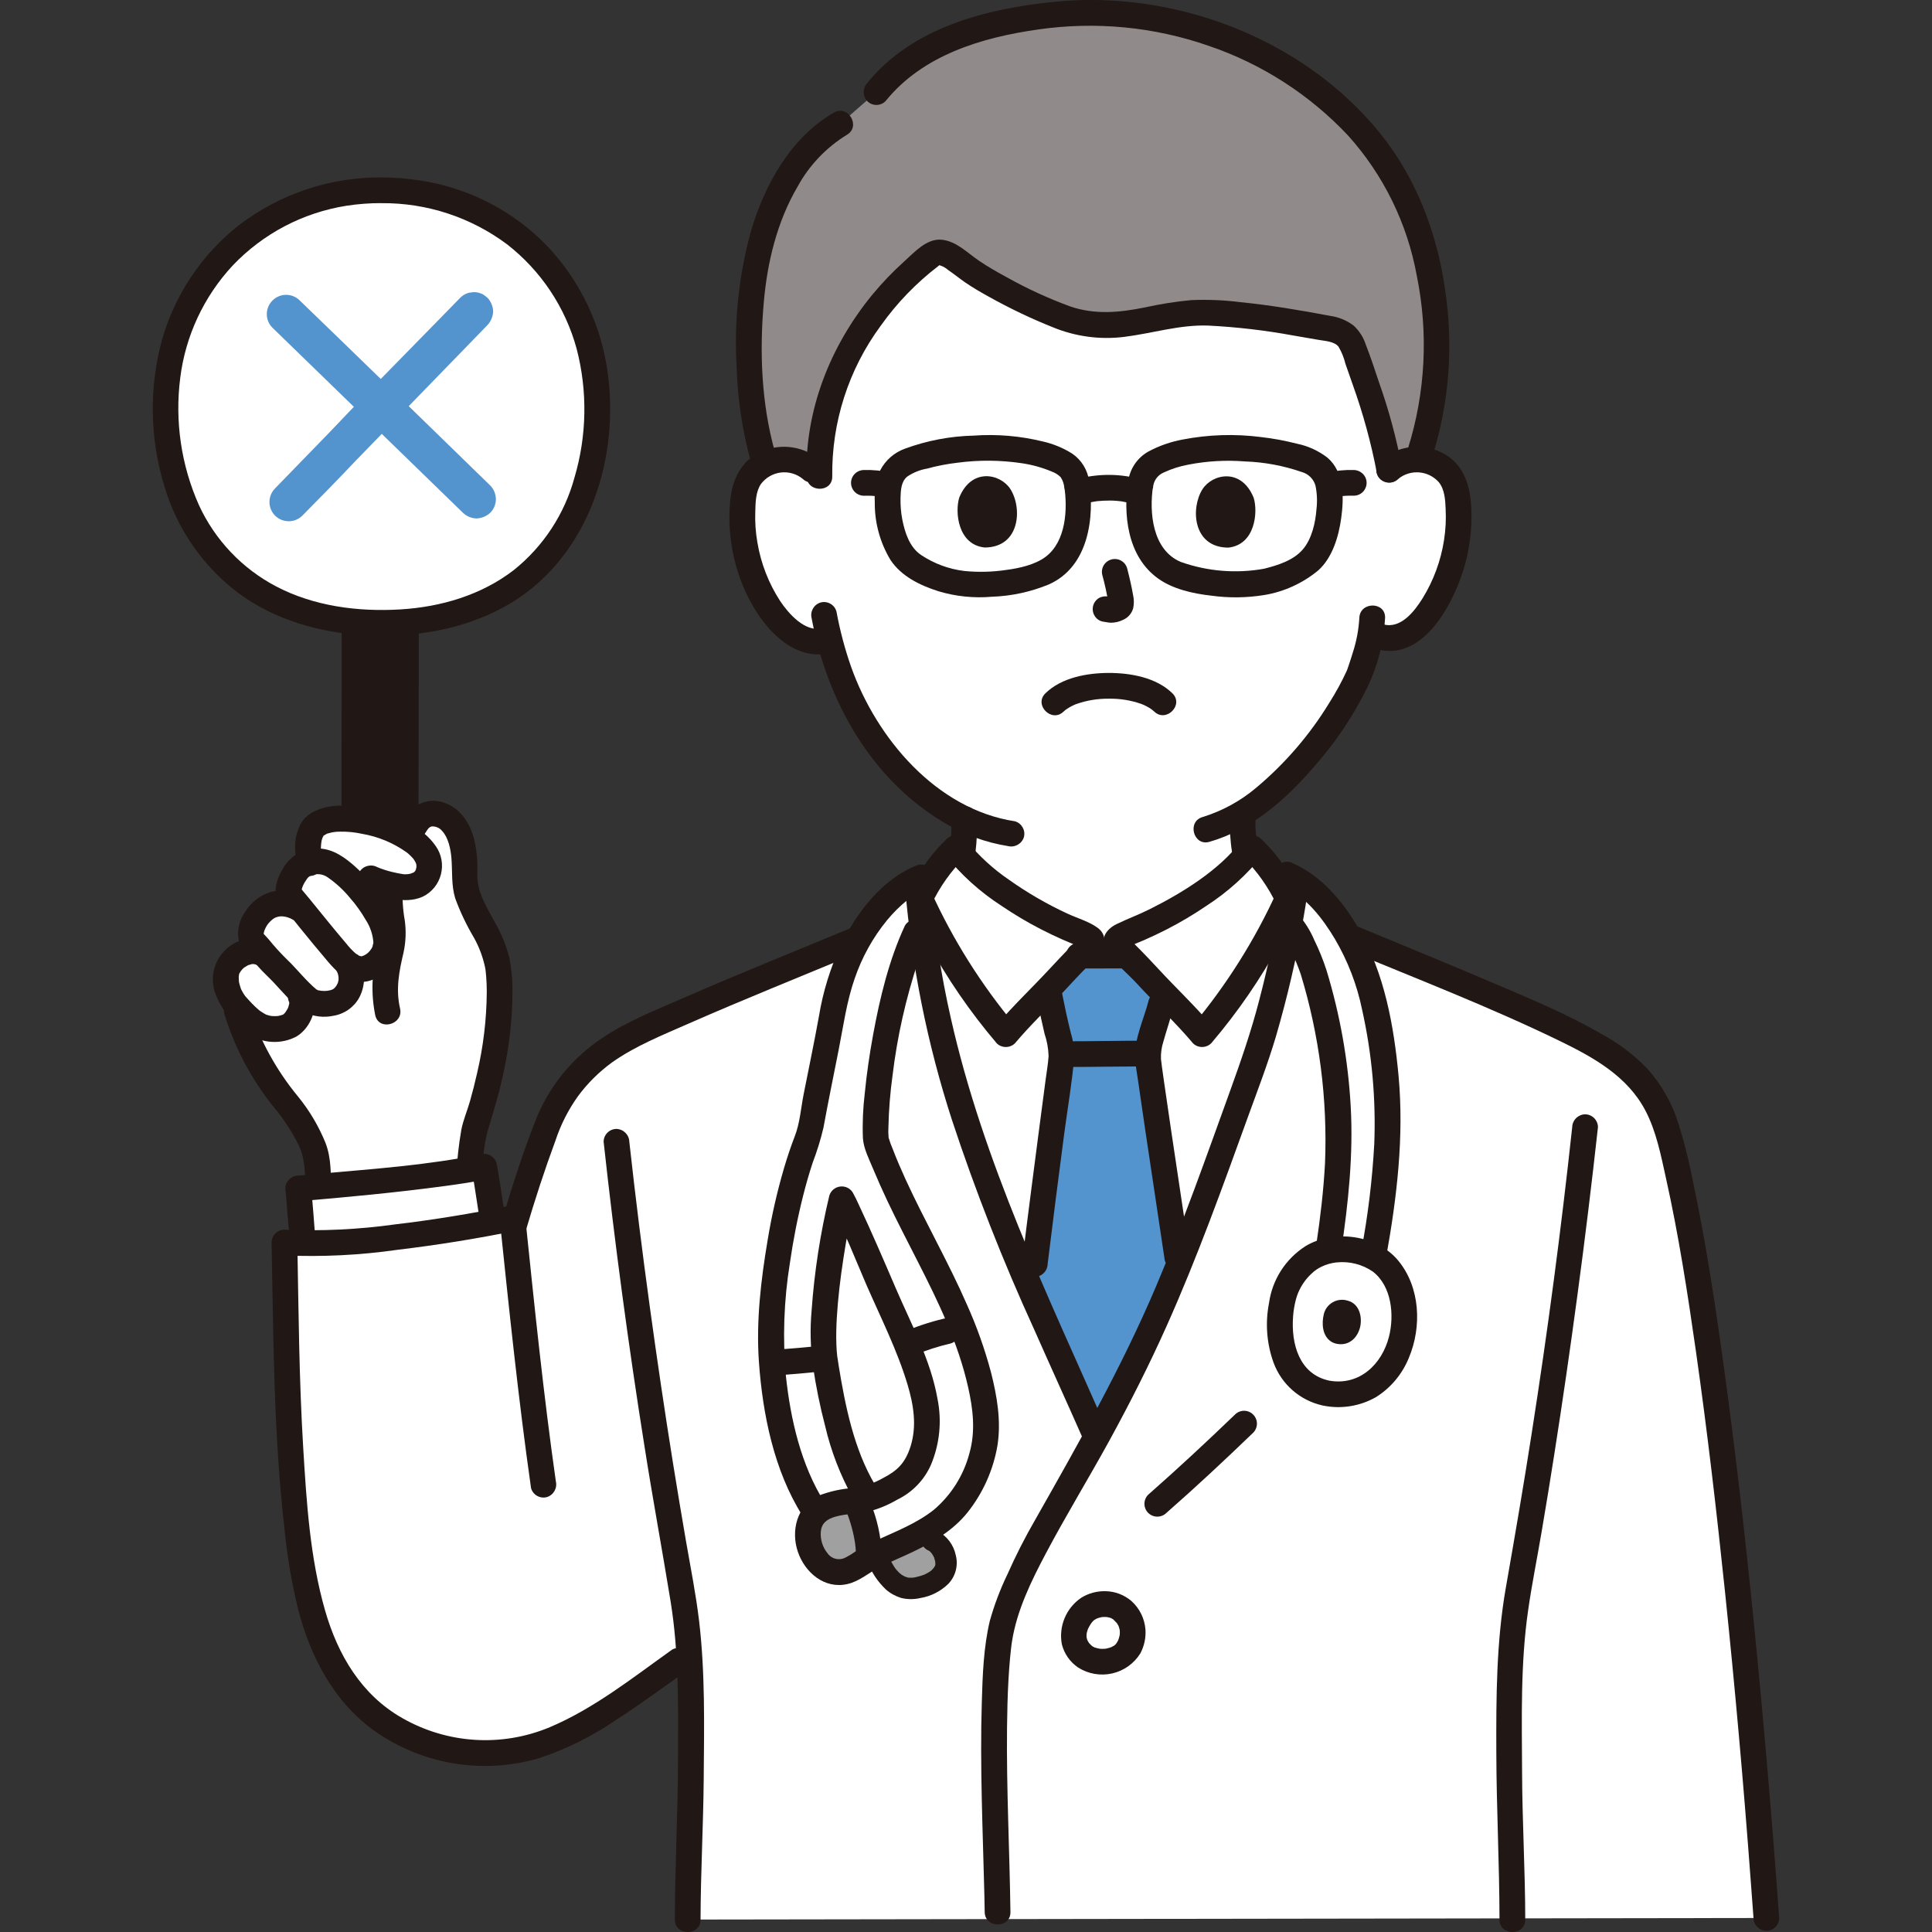 <?xml version="1.0" encoding="UTF-8"?>
<svg xmlns="http://www.w3.org/2000/svg" xmlns:xlink="http://www.w3.org/1999/xlink" width="126px" height="126px" viewBox="0 0 126 126" version="1.1">
<rect x="0" y="0" width="126" height="126" fill="#333333" stroke="none"/>
<g id="surface1">
<path style=" stroke:none;fill-rule:nonzero;fill:rgb(12.941%,9.02%,8.235%);fill-opacity:1;" d="M 23.512 40.574 C 23.383 40.562 23.254 40.555 23.125 40.543 C 23.121 44.137 23.105 51.633 23.105 53.312 L 23.105 53.449 C 24.066 53.574 25.004 53.844 25.883 54.246 C 26.09 54.344 26.285 54.441 26.457 54.539 C 26.457 52.789 26.473 44.273 26.477 40.555 C 25.957 40.598 25.422 40.621 24.875 40.621 C 24.41 40.621 23.957 40.605 23.512 40.574 Z M 23.512 40.574 "/>
<path style=" stroke:none;fill-rule:nonzero;fill:rgb(100%,100%,100%);fill-opacity:1;" d="M 18.82 58.031 C 18.801 58.156 18.828 58.285 18.898 58.387 L 19.77 59.402 L 19.523 59.254 C 18.836 58.789 17.934 58.805 17.262 59.285 C 16.641 59.754 16.027 60.898 16.566 61.457 C 16.996 61.902 17.324 62.34 17.695 62.738 C 16.781 61.277 14.852 62.375 14.75 63.539 C 14.691 64.219 14.891 64.898 15.312 65.441 C 15.891 67.594 16.895 69.609 18.258 71.375 C 18.613 71.832 18.992 72.273 19.332 72.75 C 19.887 73.531 20.32 74.395 20.613 75.309 C 20.719 75.996 20.766 76.695 20.746 77.395 C 23.07 77.191 27.777 76.746 30.637 76.266 C 30.695 75.496 30.82 74.438 30.914 73.809 C 32.781 68.32 32.836 63.824 32.293 62.223 C 31.586 60.145 30.238 58.965 30.305 56.93 C 30.348 55.512 30.078 53.57 28.672 53.129 C 27.742 52.836 27.27 53.48 27.035 53.875 C 27.035 53.875 26.867 54.156 26.594 54.621 C 26.367 54.484 26.129 54.359 25.887 54.246 C 23.527 53.172 20.688 53.039 20.277 54.297 C 20.039 54.824 20.027 55.355 20.195 56.234 C 20.004 56.285 19.828 56.371 19.668 56.488 C 19.219 56.891 18.918 57.438 18.82 58.031 Z M 18.82 58.031 "/>
<path style=" stroke:none;fill-rule:nonzero;fill:rgb(100%,100%,100%);fill-opacity:1;" d="M 115.199 125.086 C 113.488 101.473 110.875 80.891 108.715 73.688 C 108.25 72.023 107.281 70.539 105.945 69.441 C 104.746 68.551 103.461 67.781 102.109 67.145 C 98.219 65.266 91.988 62.77 88 61.105 C 88 61.105 85.961 60.359 84.184 59.711 C 83.637 62.781 82.703 66.789 81.684 69.57 C 80.848 71.848 78.109 79.594 76.246 84.02 C 74.844 87.348 73.262 90.594 71.504 93.75 C 66.957 83.395 61.441 72.625 60.035 59.633 L 55.891 61.258 C 51.906 62.922 45.418 65.508 41.527 67.387 C 40.32 67.934 39.215 68.68 38.258 69.594 C 37.199 70.594 36.363 71.805 35.797 73.145 C 34.879 75.547 34.23 77.543 33.672 79.406 C 29.422 80.293 22.559 81.32 18.551 81.039 C 18.676 87.473 18.676 94.359 19.551 101.023 C 20.16 105.656 21.516 110.199 25.52 112.605 C 28.543 114.484 32.266 114.867 35.605 113.633 C 38.449 112.605 42.039 109.887 44.258 108.309 L 44.945 107.82 C 45.105 110.246 45.059 112.613 45.059 115.195 C 45.059 118.672 44.855 121.242 44.852 125.188 Z M 115.199 125.086 "/>
<path style=" stroke:none;fill-rule:nonzero;fill:rgb(12.941%,9.02%,8.235%);fill-opacity:1;" d="M 18.891 65.418 C 18.879 65.395 18.832 65.23 18.863 65.363 C 18.879 65.434 18.848 65.414 18.867 65.363 C 18.891 65.297 18.867 65.301 18.863 65.363 C 18.859 65.398 18.859 65.441 18.859 65.48 C 18.859 65.605 18.879 65.457 18.867 65.438 C 18.863 65.469 18.855 65.5 18.844 65.531 C 18.836 65.559 18.828 65.59 18.82 65.621 C 18.82 65.625 18.754 65.82 18.797 65.707 C 18.832 65.605 18.797 65.707 18.785 65.727 C 18.766 65.766 18.746 65.805 18.727 65.84 C 18.691 65.906 18.641 65.969 18.605 66.031 C 18.566 66.113 18.633 66 18.645 65.988 C 18.617 66.016 18.59 66.051 18.562 66.078 C 18.543 66.098 18.523 66.117 18.5 66.141 C 18.375 66.273 18.508 66.113 18.523 66.129 C 18.531 66.137 18.277 66.242 18.418 66.191 C 18.52 66.152 18.293 66.227 18.266 66.23 C 18.199 66.25 18.062 66.27 18.211 66.25 C 18.113 66.262 18.02 66.27 17.922 66.27 C 17.824 66.27 17.727 66.262 17.629 66.254 C 17.781 66.27 17.633 66.25 17.566 66.234 C 17.488 66.215 17.41 66.188 17.332 66.164 C 17.219 66.129 17.441 66.234 17.348 66.168 C 17.305 66.137 17.254 66.117 17.211 66.09 C 17.129 66.043 17.055 65.992 16.977 65.941 C 16.957 65.926 16.852 65.844 16.953 65.926 C 16.922 65.902 16.891 65.875 16.859 65.848 C 16.707 65.719 16.559 65.578 16.418 65.43 C 16.285 65.293 16.16 65.152 16.035 65.012 C 16.035 65.012 15.945 64.906 15.996 64.969 C 16.051 65.039 15.949 64.902 15.938 64.887 C 15.879 64.801 15.824 64.707 15.773 64.609 C 15.754 64.574 15.738 64.539 15.719 64.504 C 15.781 64.621 15.719 64.512 15.711 64.484 C 15.68 64.395 15.652 64.309 15.629 64.219 C 15.602 64.129 15.586 64.039 15.57 63.949 C 15.594 64.109 15.57 63.82 15.57 63.777 C 15.57 63.738 15.57 63.699 15.574 63.66 C 15.578 63.621 15.613 63.461 15.574 63.594 C 15.539 63.73 15.605 63.512 15.609 63.484 C 15.648 63.344 15.539 63.602 15.617 63.473 C 15.66 63.402 15.703 63.336 15.742 63.27 C 15.637 63.438 15.766 63.25 15.812 63.203 C 15.844 63.176 15.875 63.148 15.906 63.117 C 16.012 63.012 15.824 63.16 15.906 63.113 C 15.98 63.074 16.051 63.023 16.121 62.98 C 16.148 62.965 16.18 62.953 16.207 62.938 C 16.117 62.984 16.109 62.969 16.211 62.938 C 16.289 62.91 16.371 62.898 16.449 62.871 C 16.547 62.84 16.371 62.887 16.379 62.883 C 16.402 62.859 16.504 62.879 16.531 62.875 C 16.562 62.871 16.594 62.875 16.625 62.879 C 16.512 62.863 16.488 62.859 16.551 62.871 C 16.57 62.875 16.594 62.879 16.613 62.887 C 16.641 62.895 16.672 62.902 16.699 62.91 C 16.891 62.961 16.555 62.832 16.73 62.93 C 17.133 63.16 17.645 63.027 17.879 62.629 C 18.113 62.227 17.977 61.715 17.578 61.48 C 16.617 61.004 15.457 61.191 14.695 61.953 C 13.922 62.707 13.676 63.848 14.066 64.852 C 14.484 65.918 15.23 66.82 16.195 67.434 C 17.129 68.059 18.328 68.125 19.324 67.605 C 20.301 67.027 20.828 65.605 20.336 64.57 C 20.102 64.172 19.59 64.039 19.188 64.27 C 18.797 64.512 18.664 65.016 18.887 65.418 Z M 18.891 65.418 "/>
<path style=" stroke:none;fill-rule:nonzero;fill:rgb(12.941%,9.02%,8.235%);fill-opacity:1;" d="M 19.945 58.527 C 19.25 58.102 18.414 57.977 17.629 58.18 C 16.961 58.391 16.391 58.832 16.016 59.426 C 15.613 59.965 15.453 60.648 15.566 61.312 C 15.668 61.66 15.863 61.973 16.129 62.219 C 16.375 62.48 16.598 62.762 16.832 63.031 C 17.152 63.402 17.516 63.719 17.848 64.074 C 18.164 64.41 18.465 64.754 18.785 65.086 C 19.098 65.441 19.461 65.754 19.859 66.012 C 20.441 66.301 21.109 66.383 21.746 66.246 C 22.461 66.129 23.086 65.691 23.434 65.051 C 23.848 64.258 23.844 63.312 23.426 62.52 C 23.188 62.125 22.676 61.992 22.277 62.219 C 21.887 62.461 21.754 62.965 21.977 63.367 C 22.059 63.531 22.094 63.715 22.078 63.898 C 22.07 64.043 22.102 63.801 22.074 63.938 C 22.062 63.98 22.051 64.023 22.043 64.066 C 22.012 64.203 22.02 64.145 22.039 64.098 C 22.012 64.156 21.98 64.215 21.945 64.273 C 21.934 64.293 21.84 64.426 21.902 64.344 C 21.953 64.277 21.879 64.367 21.871 64.375 C 21.836 64.406 21.805 64.441 21.773 64.477 C 21.738 64.508 21.664 64.543 21.766 64.48 C 21.719 64.508 21.676 64.535 21.625 64.559 C 21.645 64.551 21.727 64.52 21.633 64.551 C 21.582 64.566 21.527 64.586 21.469 64.594 C 21.445 64.602 21.266 64.629 21.391 64.613 C 21.289 64.625 21.188 64.629 21.082 64.625 C 21.062 64.625 20.883 64.613 20.977 64.625 C 21.059 64.633 20.926 64.617 20.922 64.613 C 20.883 64.609 20.629 64.57 20.613 64.531 C 20.605 64.504 20.816 64.664 20.707 64.562 C 20.68 64.543 20.656 64.527 20.625 64.512 C 20.445 64.402 20.676 64.566 20.578 64.477 C 20.523 64.43 20.465 64.379 20.41 64.332 C 20.27 64.203 20.133 64.066 20 63.93 C 19.535 63.453 19.113 62.938 18.625 62.484 C 18.242 62.102 17.879 61.703 17.539 61.281 C 17.453 61.184 17.367 61.086 17.277 60.992 C 17.238 60.949 17.195 60.91 17.156 60.863 C 17.293 61.027 17.156 60.859 17.168 60.863 L 17.203 60.938 L 17.188 60.871 L 17.191 60.91 C 17.199 60.977 17.203 60.965 17.199 60.879 C 17.191 60.875 17.215 60.738 17.199 60.84 C 17.184 60.949 17.227 60.738 17.234 60.719 C 17.293 60.555 17.371 60.398 17.477 60.258 C 17.582 60.125 17.703 60.008 17.844 59.906 C 17.926 59.852 18.023 59.812 18.121 59.789 C 18.137 59.789 18.324 59.754 18.246 59.762 C 18.211 59.766 18.414 59.762 18.422 59.762 C 18.664 59.781 18.895 59.855 19.102 59.98 C 19.5 60.215 20.016 60.082 20.25 59.68 C 20.484 59.281 20.348 58.766 19.949 58.531 Z M 19.945 58.527 "/>
<path style=" stroke:none;fill-rule:nonzero;fill:rgb(12.941%,9.02%,8.235%);fill-opacity:1;" d="M 22.582 61.535 C 21.762 60.574 20.973 59.586 20.172 58.605 C 20.02 58.422 19.867 58.234 19.711 58.051 C 19.672 57.992 19.625 57.938 19.574 57.891 C 19.496 57.844 19.625 57.996 19.645 58.043 C 19.652 58.062 19.656 58.258 19.656 58.102 C 19.656 57.938 19.598 58.246 19.664 58.059 C 19.703 57.875 19.777 57.699 19.875 57.539 C 19.902 57.492 20.078 57.242 20 57.336 C 20.035 57.293 20.066 57.258 20.102 57.219 C 20.121 57.203 20.277 57.09 20.168 57.156 C 20.551 56.938 21.023 56.965 21.379 57.223 C 21.914 57.594 22.398 58.039 22.812 58.543 C 23.207 58.988 23.555 59.477 23.852 59.992 C 24.152 60.449 24.328 60.98 24.355 61.531 C 24.367 61.395 24.273 61.789 24.305 61.715 C 24.258 61.824 24.195 61.926 24.117 62.016 C 23.977 62.191 23.781 62.32 23.562 62.375 C 23.66 62.348 23.543 62.375 23.516 62.371 C 23.656 62.387 23.422 62.336 23.395 62.324 C 23.508 62.375 23.148 62.148 23.227 62.211 C 22.988 62.008 22.773 61.781 22.582 61.535 C 22.254 61.215 21.723 61.215 21.395 61.535 C 21.078 61.867 21.078 62.391 21.395 62.723 C 21.875 63.285 22.445 63.871 23.203 64.008 C 24.148 64.184 25.02 63.625 25.555 62.883 C 26.633 61.391 25.625 59.492 24.684 58.211 C 24.18 57.516 23.598 56.883 22.945 56.328 C 22.227 55.727 21.449 55.258 20.473 55.344 C 19.648 55.41 18.91 55.871 18.492 56.582 C 18.117 57.172 17.766 58.062 18.125 58.734 C 18.336 59.055 18.578 59.352 18.848 59.629 C 19.094 59.922 19.332 60.223 19.57 60.52 C 20.172 61.262 20.777 61.996 21.395 62.723 C 21.723 63.047 22.254 63.047 22.582 62.723 C 22.902 62.391 22.902 61.867 22.582 61.535 Z M 22.582 61.535 "/>
<path style=" stroke:none;fill-rule:nonzero;fill:rgb(12.941%,9.02%,8.235%);fill-opacity:1;" d="M 27.758 54.297 C 27.871 54.109 27.973 53.926 28.176 53.895 C 28.43 53.887 28.672 53.996 28.832 54.191 C 29.23 54.609 29.391 55.355 29.441 55.965 C 29.512 56.848 29.426 57.711 29.684 58.574 C 30.008 59.465 30.418 60.324 30.902 61.141 C 31.242 61.746 31.488 62.398 31.633 63.078 C 31.645 63.133 31.652 63.191 31.664 63.25 C 31.688 63.391 31.641 63.039 31.668 63.281 C 31.684 63.414 31.695 63.547 31.707 63.68 C 31.734 64.016 31.746 64.352 31.746 64.688 C 31.734 66.469 31.523 68.246 31.117 69.98 C 30.98 70.594 30.824 71.207 30.652 71.812 C 30.477 72.43 30.207 73.055 30.086 73.684 C 29.914 74.672 29.805 75.668 29.762 76.668 C 29.695 77.75 31.375 77.746 31.438 76.668 C 31.449 75.727 31.559 74.789 31.773 73.867 C 32.125 72.672 32.5 71.496 32.766 70.277 C 33.207 68.383 33.43 66.438 33.422 64.492 C 33.418 63.801 33.348 63.113 33.215 62.441 C 32.988 61.582 32.641 60.758 32.188 59.996 C 31.762 59.199 31.258 58.391 31.152 57.477 C 31.102 57.051 31.152 56.613 31.129 56.188 C 31.105 55.703 31.039 55.223 30.926 54.754 C 30.668 53.734 30.09 52.793 29.082 52.391 C 27.945 51.938 26.906 52.457 26.305 53.449 C 25.746 54.375 27.195 55.219 27.754 54.297 Z M 27.758 54.297 "/>
<path style=" stroke:none;fill-rule:nonzero;fill:rgb(12.941%,9.02%,8.235%);fill-opacity:1;" d="M 24.594 57.82 C 24.551 58.574 24.594 59.332 24.727 60.074 C 24.809 60.711 24.777 61.355 24.625 61.98 C 24.238 63.359 24.188 64.812 24.473 66.215 C 24.715 67.266 26.332 66.82 26.09 65.77 C 25.801 64.512 26.027 63.355 26.316 62.129 C 26.469 61.43 26.496 60.711 26.395 60.004 C 26.266 59.285 26.227 58.551 26.27 57.82 C 26.27 57.359 25.895 56.984 25.434 56.98 C 24.973 56.992 24.605 57.363 24.594 57.82 Z M 24.594 57.82 "/>
<path style=" stroke:none;fill-rule:nonzero;fill:rgb(12.941%,9.02%,8.235%);fill-opacity:1;" d="M 23.754 58 C 24.875 58.48 26.375 59.02 27.574 58.477 C 28.16 58.191 28.59 57.664 28.754 57.031 C 28.918 56.398 28.801 55.727 28.426 55.191 C 27.582 53.953 26.051 53.301 24.656 52.91 C 23.457 52.574 21.973 52.332 20.77 52.797 C 20.453 52.91 20.164 53.086 19.922 53.32 C 19.809 53.43 19.711 53.559 19.633 53.695 C 19.547 53.84 19.48 53.996 19.43 54.16 C 19.137 54.918 19.246 55.734 19.391 56.512 C 19.52 56.957 19.977 57.215 20.426 57.098 C 20.863 56.965 21.121 56.512 21.008 56.066 C 20.914 55.656 20.902 55.234 20.977 54.82 C 20.992 54.75 21.016 54.684 21.043 54.617 C 21.156 54.305 21.051 54.703 21.066 54.57 C 21.078 54.539 21.094 54.512 21.117 54.484 C 21.004 54.586 21.105 54.5 21.156 54.461 C 21.02 54.562 21.227 54.422 21.281 54.395 C 21.41 54.324 21.223 54.406 21.367 54.359 C 21.465 54.332 21.559 54.309 21.656 54.285 C 21.832 54.25 22.016 54.234 22.195 54.238 C 22.668 54.23 23.145 54.277 23.609 54.379 C 24.664 54.559 25.668 54.977 26.539 55.602 C 26.633 55.676 26.727 55.762 26.809 55.848 C 26.832 55.871 26.973 56.023 26.926 55.965 C 26.98 56.035 27.027 56.105 27.07 56.184 C 27.098 56.23 27.121 56.277 27.145 56.328 C 27.109 56.25 27.121 56.273 27.137 56.34 C 27.172 56.469 27.152 56.277 27.156 56.441 C 27.16 56.504 27.16 56.566 27.152 56.625 C 27.156 56.602 27.164 56.535 27.141 56.625 C 27.133 56.738 27.07 56.84 26.973 56.902 C 26.742 57.012 26.48 57.047 26.23 57 C 26.129 56.988 25.754 56.914 25.555 56.863 C 25.23 56.785 24.91 56.68 24.602 56.551 C 24.199 56.332 23.695 56.465 23.453 56.852 C 23.223 57.25 23.355 57.762 23.754 58 Z M 23.754 58 "/>
<path style=" stroke:none;fill-rule:nonzero;fill:rgb(12.941%,9.02%,8.235%);fill-opacity:1;" d="M 14.645 66.172 C 15.312 68.32 16.367 70.328 17.762 72.09 C 18.453 72.898 19.039 73.789 19.508 74.742 C 19.945 75.727 19.895 76.719 19.91 77.777 C 19.926 78.855 21.605 78.859 21.59 77.777 C 21.574 76.676 21.629 75.555 21.219 74.512 C 20.777 73.434 20.18 72.426 19.445 71.523 C 18.027 69.809 16.949 67.844 16.262 65.727 C 15.945 64.699 14.324 65.137 14.645 66.172 Z M 14.645 66.172 "/>
<path style=" stroke:none;fill-rule:nonzero;fill:rgb(100%,100%,100%);fill-opacity:1;" d="M 90.594 30.641 C 91.203 30.113 92.016 29.875 92.816 29.992 C 93.602 30.102 94.297 30.562 94.703 31.246 C 94.938 31.711 95.07 32.219 95.094 32.738 C 95.262 34.77 94.871 36.809 93.961 38.629 C 93.531 39.551 92.906 40.371 92.133 41.027 C 91.387 41.625 90.637 41.91 89.398 41.281 C 89.227 42.172 88.984 43.047 88.672 43.895 C 88.086 45.461 85.016 50.59 81.027 53.031 C 81.031 54.289 81.102 55.602 81.52 56.641 C 82.422 58.875 87.293 61.688 87.629 61.832 C 87.629 61.832 84.867 72.289 71.816 72.289 C 58.77 72.289 57.051 61.832 57.051 61.832 C 57.387 61.688 61.492 59.266 62.398 57.035 C 62.824 55.984 62.887 54.668 62.891 53.406 C 60.961 52.418 59.254 51.035 57.887 49.352 C 56.051 47.125 54.754 44.508 54.09 41.699 C 52.941 42.16 52.086 41.566 51.414 41.031 C 50.641 40.371 50.016 39.555 49.586 38.633 C 48.676 36.809 48.285 34.77 48.453 32.738 C 48.477 32.219 48.609 31.711 48.84 31.246 C 49.25 30.566 49.941 30.102 50.73 29.992 C 51.531 29.875 52.34 30.113 52.953 30.645 C 52.953 30.645 51.699 12.477 70.418 12.477 C 91.938 12.477 90.594 30.641 90.594 30.641 Z M 90.594 30.641 "/>
<path style=" stroke:none;fill-rule:nonzero;fill:rgb(12.941%,9.02%,8.235%);fill-opacity:1;" d="M 57.473 62.559 C 57.957 62.312 58.418 62.031 58.855 61.711 C 59.688 61.16 60.48 60.547 61.223 59.879 C 61.973 59.25 62.594 58.48 63.051 57.617 C 63.672 56.312 63.723 54.809 63.73 53.391 C 63.734 52.312 62.055 52.309 62.051 53.391 C 62.062 54.062 62.027 54.734 61.949 55.402 C 61.883 55.93 61.742 56.441 61.523 56.926 C 61.094 57.66 60.535 58.305 59.875 58.84 C 59.238 59.391 58.566 59.902 57.863 60.359 C 57.469 60.641 57.059 60.891 56.625 61.109 C 56.227 61.344 56.094 61.855 56.324 62.258 C 56.566 62.648 57.07 62.781 57.473 62.559 Z M 57.473 62.559 "/>
<path style=" stroke:none;fill-rule:nonzero;fill:rgb(12.941%,9.02%,8.235%);fill-opacity:1;" d="M 80.191 53.379 C 80.215 54.797 80.297 56.383 81.082 57.609 C 81.668 58.465 82.387 59.223 83.207 59.852 C 84.023 60.52 84.879 61.137 85.77 61.703 C 86.227 62.023 86.707 62.309 87.207 62.559 C 87.609 62.777 88.109 62.645 88.352 62.258 C 88.582 61.855 88.449 61.344 88.051 61.109 C 87.602 60.883 87.168 60.629 86.754 60.344 C 85.996 59.871 85.262 59.352 84.555 58.797 C 84.152 58.48 83.766 58.141 83.398 57.781 C 83.117 57.508 82.859 57.215 82.625 56.902 C 82.504 56.727 82.395 56.543 82.301 56.352 C 82.395 56.547 82.234 56.172 82.23 56.156 C 82.172 55.973 82.121 55.789 82.078 55.602 C 81.934 54.871 81.863 54.125 81.871 53.379 C 81.852 52.301 80.172 52.297 80.191 53.379 Z M 80.191 53.379 "/>
<path style=" stroke:none;fill-rule:nonzero;fill:rgb(100%,100%,100%);fill-opacity:1;" d="M 83.426 57.535 C 82.961 56.695 82.363 55.941 81.648 55.301 C 80.301 57.113 77.219 59.379 73.527 60.867 C 73.262 60.953 73.02 61.09 72.809 61.273 C 72.719 61.438 72.891 61.582 72.973 61.711 C 73.152 61.926 73.344 62.129 73.551 62.32 C 72.391 62.32 71.527 62.324 70.438 62.324 C 70.648 62.133 70.844 61.93 71.023 61.711 C 71.102 61.582 71.277 61.438 71.188 61.273 C 70.977 61.09 70.734 60.953 70.469 60.867 C 66.777 59.379 63.695 57.113 62.344 55.301 C 61.129 56.418 60.672 57.309 59.938 58.719 C 61.18 72.121 66.852 83.152 71.504 93.75 C 73.262 90.594 74.844 87.348 76.246 84.02 C 78.109 79.594 80.848 71.848 81.684 69.57 C 82.766 66.617 83.75 62.285 84.281 59.152 C 83.957 58.531 83.695 58.008 83.426 57.535 Z M 83.426 57.535 "/>
<path style=" stroke:none;fill-rule:nonzero;fill:rgb(100%,100%,100%);fill-opacity:1;" d="M 56.824 98.199 L 56.324 97.23 C 54.891 94.844 54.078 90.711 53.777 88.566 C 53.414 85.953 54.375 80.324 54.895 78.203 C 55.371 79.051 57.473 83.91 58.055 85.285 C 59.164 87.891 61.07 91.438 60.262 94.312 C 59.652 96.488 58.668 96.766 57.438 97.418 C 56.129 98.109 54.918 97.719 53.688 98.32 C 52.777 98.77 52.602 99.633 52.719 100.477 C 52.875 101.582 53.816 102.781 55.055 102.5 C 55.617 102.371 56.07 101.969 56.574 101.684 C 57.242 101.305 58.07 100.977 58.766 100.652 C 60.355 99.91 61.852 99.102 62.82 97.602 C 63.871 95.984 64.492 94.16 64.281 92.246 C 63.566 85.723 59.113 80.203 57.121 74.344 C 56.945 71.352 58.059 64.383 59.738 60.793 C 59.738 60.793 59.891 60.621 60.113 60.355 C 59.992 59.359 59.898 58.348 59.828 57.324 C 57.715 58.277 55.098 61.48 54.309 65.992 C 53.875 68.48 53.293 71.051 52.77 74 C 50.82 78.859 50.109 85.477 50.324 88.707 C 50.535 91.844 51.402 95.836 53.051 98.41 L 53.523 99.48 Z M 56.824 98.199 "/>
<path style=" stroke:none;fill-rule:nonzero;fill:rgb(100%,100%,100%);fill-opacity:1;" d="M 91.539 86.594 C 91.746 84.793 91.18 82.809 89.555 81.957 C 91.066 73.754 90.547 69.727 89.527 65.105 C 88.93 62.387 86.996 58.742 84.555 57.34 C 84.449 58.156 84.293 59.152 84.09 60.25 C 84.652 60.812 85.508 62.773 85.762 63.707 C 87.531 70.273 87.711 74.469 86.625 81.57 C 84.676 82 83.863 83.863 83.691 84.582 C 83.23 86.52 83.387 89.035 85.137 90.285 C 85.535 90.57 85.992 90.762 86.473 90.852 C 89.234 91.375 91.031 89.355 91.473 87.051 C 91.5 86.898 91.523 86.746 91.539 86.594 Z M 91.539 86.594 "/>
<path style=" stroke:none;fill-rule:nonzero;fill:rgb(62.745%,62.745%,62.745%);fill-opacity:1;" d="M 61.699 101.859 C 61.66 101.266 61.316 100.738 60.793 100.461 L 59.953 100.062 C 59.566 100.27 59.168 100.461 58.766 100.648 C 58.254 100.891 57.668 101.129 57.129 101.391 C 57.332 101.895 57.598 102.371 57.918 102.809 C 58.219 103.207 58.656 103.484 59.148 103.578 C 59.457 103.613 59.773 103.582 60.074 103.492 C 60.703 103.328 61.348 102.996 61.621 102.402 C 61.691 102.23 61.719 102.043 61.699 101.859 Z M 61.699 101.859 "/>
<path style=" stroke:none;fill-rule:nonzero;fill:rgb(62.745%,62.745%,62.745%);fill-opacity:1;" d="M 52.691 100.164 C 52.594 99.398 52.996 98.66 53.688 98.32 C 54.359 98.047 55.074 97.895 55.801 97.871 C 56.355 99.047 56.652 100.328 56.676 101.629 C 56.641 101.645 56.605 101.664 56.57 101.684 C 56.07 101.969 55.617 102.371 55.051 102.5 C 53.812 102.781 52.871 101.582 52.719 100.477 C 52.703 100.371 52.695 100.27 52.691 100.164 Z M 52.691 100.164 "/>
<path style=" stroke:none;fill-rule:nonzero;fill:rgb(56.471%,54.51%,54.118%);fill-opacity:1;" d="M 57.156 6.008 C 58.703 4.059 61.293 2.531 63.895 1.871 C 66.844 1.035 69.918 0.703 72.98 0.887 C 79.297 1.434 85.48 4.395 89.453 9.34 C 93.949 14.938 94.691 23.758 92.465 29.965 C 91.785 29.949 91.121 30.188 90.605 30.629 C 90.227 28.348 89.121 25.031 88.309 22.82 C 88.203 22.438 87.988 22.094 87.691 21.832 C 87.301 21.586 86.859 21.434 86.398 21.387 C 83.5 20.898 81.844 20.543 78.883 20.398 C 75.699 20.242 73.398 21.742 70.34 21.02 C 68.543 20.598 64.523 18.559 63.152 17.543 C 62.785 17.273 62.453 17.012 62.148 16.809 C 61.781 16.562 61.297 16.328 60.906 16.535 C 60.832 16.578 60.758 16.629 60.691 16.688 C 60.484 16.855 60.18 17.098 59.988 17.27 C 55.707 20.906 53.285 25.996 53.438 31.066 L 53.438 31.082 L 52.949 30.641 C 52.336 30.113 51.523 29.875 50.723 29.992 C 50.438 30.035 50.156 30.125 49.898 30.258 C 48.422 25.707 48.648 19.117 49.676 15.66 L 49.949 14.73 C 51.016 11.559 52.77 9.219 54.801 8.07 Z M 57.156 6.008 "/>
<path style=" stroke:none;fill-rule:nonzero;fill:rgb(32.549%,58.039%,81.176%);fill-opacity:1;" d="M 67.48 82.484 L 67.484 82.438 C 68.219 76.406 69.23 69.012 69.23 68.801 C 69.215 68.422 69.156 68.051 69.051 67.691 C 69.008 67.52 68.965 67.359 68.93 67.188 C 68.703 66.23 68.562 65.562 68.359 64.508 C 68.648 64.207 68.934 63.902 69.207 63.602 C 69.723 63.035 70.133 62.621 70.438 62.324 C 71.527 62.324 72.391 62.32 73.551 62.32 C 73.852 62.617 74.266 63.031 74.785 63.602 C 75.141 63.992 75.516 64.383 75.891 64.773 C 75.773 65.238 75.707 65.5 75.707 65.5 C 75.594 65.957 75.469 66.434 75.297 66.953 C 75.055 67.582 74.91 68.246 74.863 68.922 C 74.859 69.266 75.84 75.754 76.77 81.965 C 76.77 81.965 76.801 82.184 76.852 82.543 C 76.641 83.066 76.438 83.559 76.242 84.02 C 74.844 87.348 73.258 90.594 71.504 93.75 C 70.16 90.691 68.734 87.602 67.355 84.426 C 67.414 83.5 67.469 82.68 67.48 82.484 Z M 67.48 82.484 "/>
<path style=" stroke:none;fill-rule:nonzero;fill:rgb(100%,100%,100%);fill-opacity:1;" d="M 78.398 67.445 C 80.68 64.781 82.566 61.797 83.992 58.59 C 83.297 57.254 82.832 56.387 81.648 55.301 C 80.301 57.113 77.219 59.379 73.527 60.867 C 73.262 60.953 73.02 61.09 72.809 61.273 C 72.719 61.438 72.891 61.582 72.973 61.711 C 73.098 61.914 73.723 62.438 74.785 63.602 C 75.988 64.922 77.398 66.254 78.398 67.445 Z M 78.398 67.445 "/>
<path style=" stroke:none;fill-rule:nonzero;fill:rgb(100%,100%,100%);fill-opacity:1;" d="M 65.598 67.445 C 63.312 64.781 61.43 61.797 60.004 58.59 C 60.699 57.254 61.164 56.387 62.348 55.301 C 63.695 57.113 66.777 59.379 70.473 60.867 C 70.734 60.953 70.98 61.09 71.188 61.273 C 71.277 61.438 71.105 61.582 71.023 61.711 C 70.898 61.914 70.273 62.438 69.211 63.602 C 68.004 64.922 66.594 66.254 65.598 67.445 Z M 65.598 67.445 "/>
<path style=" stroke:none;fill-rule:nonzero;fill:rgb(12.941%,9.02%,8.235%);fill-opacity:1;" d="M 34.293 80.25 C 34.875 78.273 35.512 76.316 36.227 74.383 C 36.566 73.355 37.059 72.383 37.688 71.5 C 38.312 70.652 39.066 69.906 39.918 69.285 C 41.438 68.211 43.219 67.5 44.914 66.754 C 46.707 65.965 48.516 65.207 50.328 64.457 C 52.254 63.656 54.188 62.871 56.113 62.07 C 56.551 61.934 56.809 61.48 56.699 61.035 C 56.574 60.59 56.113 60.332 55.668 60.449 C 51.961 61.996 48.23 63.484 44.551 65.094 C 42.785 65.863 40.922 66.598 39.312 67.672 C 37.418 68.918 35.93 70.699 35.043 72.785 C 34.121 75.074 33.375 77.441 32.676 79.805 C 32.367 80.844 33.988 81.285 34.293 80.25 Z M 34.293 80.25 "/>
<path style=" stroke:none;fill-rule:nonzero;fill:rgb(12.941%,9.02%,8.235%);fill-opacity:1;" d="M 87.777 61.914 C 92.449 63.859 97.191 65.684 101.742 67.898 C 103.934 68.965 106.129 70.188 107.301 72.414 C 108.016 73.766 108.324 75.359 108.652 76.844 C 109.48 80.562 110.062 84.34 110.602 88.113 C 111.344 93.316 111.949 98.543 112.496 103.773 C 113.148 110.031 113.707 116.301 114.172 122.578 C 114.234 123.414 114.297 124.25 114.359 125.086 C 114.367 125.543 114.738 125.914 115.195 125.922 C 115.66 125.922 116.031 125.547 116.035 125.086 C 115.566 118.609 115.012 112.145 114.367 105.684 C 113.812 100.172 113.184 94.664 112.43 89.176 C 111.879 85.168 111.277 81.156 110.441 77.199 C 110.184 75.836 109.844 74.488 109.43 73.168 C 109.008 71.875 108.324 70.684 107.414 69.672 C 106.527 68.762 105.504 67.996 104.383 67.398 C 102.164 66.117 99.762 65.125 97.41 64.121 C 94.887 63.043 92.352 62 89.816 60.953 C 89.285 60.734 88.754 60.516 88.223 60.293 C 87.777 60.172 87.316 60.434 87.191 60.879 C 87.078 61.324 87.336 61.777 87.777 61.91 Z M 87.777 61.914 "/>
<path style=" stroke:none;fill-rule:nonzero;fill:rgb(12.941%,9.02%,8.235%);fill-opacity:1;" d="M 99.473 125.191 C 99.469 121.984 99.277 118.781 99.266 115.578 C 99.25 112.055 99.156 108.492 99.664 105 C 99.906 103.305 100.25 101.621 100.535 99.934 C 100.824 98.238 101.102 96.543 101.367 94.844 C 101.91 91.391 102.41 87.93 102.875 84.465 C 103.367 80.82 103.812 77.168 104.215 73.512 C 104.211 73.051 103.84 72.676 103.375 72.672 C 102.918 72.684 102.547 73.051 102.535 73.512 C 101.816 80.176 100.934 86.824 99.898 93.449 C 99.375 96.82 98.797 100.18 98.207 103.543 C 97.586 107.094 97.574 110.672 97.586 114.266 C 97.594 117.91 97.789 121.547 97.793 125.191 C 97.793 126.27 99.473 126.273 99.473 125.191 Z M 99.473 125.191 "/>
<path style=" stroke:none;fill-rule:nonzero;fill:rgb(12.941%,9.02%,8.235%);fill-opacity:1;" d="M 39.367 74.465 C 40.094 81.094 40.98 87.703 42.027 94.293 C 42.555 97.672 43.18 101.035 43.73 104.41 C 44.285 107.809 44.227 111.258 44.219 114.688 C 44.215 118.188 44.016 121.688 44.012 125.191 C 44.008 126.27 45.688 126.27 45.688 125.191 C 45.695 122.109 45.871 119.031 45.895 115.949 C 45.922 112.531 45.996 109.086 45.59 105.684 C 45.383 103.953 45.039 102.242 44.742 100.527 C 44.449 98.84 44.172 97.156 43.898 95.465 C 43.352 92.062 42.848 88.648 42.379 85.23 C 41.887 81.648 41.441 78.062 41.043 74.465 C 41.031 74.008 40.664 73.641 40.203 73.625 C 39.742 73.629 39.367 74.004 39.367 74.465 Z M 39.367 74.465 "/>
<path style=" stroke:none;fill-rule:nonzero;fill:rgb(12.941%,9.02%,8.235%);fill-opacity:1;" d="M 50.535 29.461 C 49.656 26.32 49.527 22.957 49.812 19.723 C 50.039 17.102 50.676 14.461 52.016 12.172 C 52.773 10.785 53.883 9.621 55.23 8.793 C 56.164 8.254 55.32 6.801 54.383 7.344 C 51.57 8.965 49.879 12.035 48.98 15.055 C 48.18 17.957 47.863 20.973 48.043 23.977 C 48.105 25.98 48.398 27.969 48.914 29.906 C 49.207 30.941 50.824 30.5 50.535 29.457 Z M 50.535 29.461 "/>
<path style=" stroke:none;fill-rule:nonzero;fill:rgb(12.941%,9.02%,8.235%);fill-opacity:1;" d="M 57.75 6.598 C 60.18 3.59 64.02 2.445 67.707 1.922 C 71.445 1.383 75.258 1.746 78.824 2.988 C 82.289 4.164 85.41 6.172 87.918 8.84 C 90.234 11.414 91.785 14.586 92.402 17.996 C 93.164 21.734 92.965 25.605 91.824 29.25 C 91.492 30.277 93.109 30.719 93.441 29.695 C 94.527 26.188 94.797 22.477 94.238 18.848 C 93.715 15.172 92.348 11.594 90.004 8.691 C 85.012 2.516 76.633 -0.66 68.801 0.113 C 64.363 0.555 59.492 1.781 56.562 5.414 C 56.25 5.746 56.25 6.266 56.562 6.598 C 56.895 6.926 57.422 6.926 57.75 6.598 Z M 57.75 6.598 "/>
<path style=" stroke:none;fill-rule:nonzero;fill:rgb(12.941%,9.02%,8.235%);fill-opacity:1;" d="M 54.277 31.066 C 54.234 27.543 55.336 24.102 57.426 21.262 C 58.477 19.777 59.746 18.461 61.191 17.355 C 61.352 17.238 61.191 17.297 61.34 17.32 C 61.523 17.383 61.695 17.484 61.84 17.613 C 62.215 17.867 62.562 18.152 62.934 18.41 C 63.438 18.758 63.973 19.066 64.512 19.363 C 65.855 20.113 67.246 20.777 68.676 21.348 C 70.137 21.949 71.73 22.164 73.297 21.973 C 75.145 21.746 76.93 21.164 78.809 21.234 C 80.664 21.328 82.512 21.543 84.336 21.879 L 86.012 22.168 C 86.406 22.238 87.027 22.262 87.297 22.613 C 87.5 22.961 87.652 23.336 87.746 23.727 C 87.91 24.184 88.07 24.641 88.227 25.102 C 88.898 26.977 89.426 28.898 89.797 30.855 C 89.926 31.297 90.383 31.559 90.832 31.441 C 91.27 31.309 91.527 30.852 91.418 30.406 C 91.062 28.543 90.566 26.707 89.93 24.918 C 89.66 24.102 89.387 23.281 89.074 22.477 C 88.922 22.004 88.648 21.574 88.285 21.238 C 87.84 20.898 87.316 20.68 86.762 20.602 C 84.824 20.238 82.863 19.902 80.902 19.707 C 79.832 19.57 78.75 19.527 77.676 19.574 C 76.668 19.668 75.664 19.828 74.676 20.047 C 73.012 20.383 71.41 20.543 69.773 19.977 C 68.352 19.453 66.973 18.82 65.652 18.078 C 65.047 17.75 64.445 17.41 63.875 17.023 C 63.105 16.508 62.375 15.723 61.406 15.633 C 60.43 15.543 59.629 16.457 58.957 17.062 C 58.211 17.734 57.516 18.461 56.875 19.238 C 54.152 22.566 52.492 26.734 52.602 31.066 C 52.629 32.145 54.305 32.148 54.277 31.066 Z M 54.277 31.066 "/>
<path style=" stroke:none;fill-rule:nonzero;fill:rgb(12.941%,9.02%,8.235%);fill-opacity:1;" d="M 69.488 69.586 C 71.227 69.586 72.961 69.551 74.699 69.547 C 75.164 69.547 75.539 69.172 75.539 68.711 C 75.539 68.246 75.164 67.871 74.699 67.871 C 72.961 67.871 71.227 67.91 69.488 67.91 C 69.023 67.91 68.648 68.285 68.648 68.75 C 68.648 69.211 69.023 69.586 69.488 69.586 Z M 69.488 69.586 "/>
<path style=" stroke:none;fill-rule:nonzero;fill:rgb(12.941%,9.02%,8.235%);fill-opacity:1;" d="M 67.633 65.148 C 67.781 65.906 67.945 66.66 68.121 67.41 C 68.281 67.883 68.371 68.375 68.387 68.875 C 68.352 69.395 68.258 69.914 68.191 70.43 C 67.879 72.801 67.566 75.172 67.262 77.543 C 67.051 79.172 66.844 80.805 66.645 82.438 C 66.648 82.902 67.02 83.273 67.484 83.277 C 67.941 83.266 68.312 82.898 68.324 82.438 C 68.668 79.602 69.035 76.766 69.406 73.934 C 69.625 72.27 69.922 70.594 70.059 68.918 C 70.066 68.398 69.992 67.879 69.84 67.383 C 69.617 66.496 69.426 65.598 69.25 64.703 C 69.125 64.258 68.664 63.992 68.219 64.117 C 67.77 64.238 67.508 64.703 67.633 65.148 Z M 67.633 65.148 "/>
<path style=" stroke:none;fill-rule:nonzero;fill:rgb(12.941%,9.02%,8.235%);fill-opacity:1;" d="M 73.453 61.48 L 70.359 61.488 C 69.898 61.488 69.523 61.863 69.523 62.324 C 69.523 62.789 69.898 63.164 70.359 63.164 L 73.453 63.156 C 73.914 63.156 74.289 62.781 74.289 62.32 C 74.289 61.855 73.914 61.48 73.453 61.48 Z M 73.453 61.48 "/>
<path style=" stroke:none;fill-rule:nonzero;fill:rgb(12.941%,9.02%,8.235%);fill-opacity:1;" d="M 77.578 81.742 C 77.176 79.035 76.77 76.324 76.363 73.617 C 76.215 72.609 76.066 71.602 75.922 70.594 C 75.871 70.234 75.82 69.875 75.77 69.516 C 75.762 69.453 75.789 69.672 75.77 69.5 C 75.762 69.445 75.754 69.395 75.75 69.344 C 75.738 69.25 75.723 69.16 75.715 69.066 C 75.699 68.68 75.754 68.293 75.875 67.922 C 76.078 67.188 76.332 66.465 76.52 65.723 C 76.781 64.676 75.164 64.23 74.902 65.277 C 74.602 66.461 73.98 67.723 74.027 68.961 C 74.047 69.477 74.156 70 74.227 70.516 C 74.543 72.754 74.883 74.988 75.219 77.227 C 75.465 78.879 75.715 80.535 75.961 82.188 C 76.086 82.633 76.547 82.895 76.992 82.773 C 77.434 82.645 77.691 82.188 77.578 81.742 Z M 77.578 81.742 "/>
<path style=" stroke:none;fill-rule:nonzero;fill:rgb(12.941%,9.02%,8.235%);fill-opacity:1;" d="M 80.547 92.25 C 78.695 94.031 76.812 95.785 74.883 97.48 C 74.555 97.809 74.555 98.34 74.883 98.668 C 75.211 98.992 75.742 98.992 76.07 98.668 C 78.004 96.973 79.883 95.215 81.734 93.434 C 82.055 93.105 82.055 92.578 81.727 92.254 C 81.402 91.926 80.875 91.926 80.547 92.25 Z M 80.547 92.25 "/>
<path style=" stroke:none;fill-rule:nonzero;fill:rgb(12.941%,9.02%,8.235%);fill-opacity:1;" d="M 72.609 105.617 C 72.703 105.703 72.777 105.805 72.871 105.887 C 72.785 105.777 72.766 105.754 72.816 105.824 C 72.832 105.848 72.848 105.871 72.863 105.895 C 72.891 105.934 72.914 105.977 72.938 106.02 C 72.973 106.086 73.008 106.23 72.93 105.98 C 72.945 106.031 72.965 106.078 72.98 106.129 C 73.008 106.223 73.031 106.32 73.043 106.418 L 73.016 106.195 C 73.039 106.371 73.039 106.551 73.016 106.727 L 73.047 106.5 C 73.031 106.602 73.012 106.699 72.984 106.793 C 72.973 106.836 72.961 106.875 72.945 106.918 C 72.934 106.957 72.867 107.121 72.934 106.961 C 73.004 106.797 72.934 106.953 72.918 106.992 C 72.898 107.031 72.879 107.062 72.855 107.098 C 72.836 107.133 72.816 107.164 72.797 107.195 C 72.707 107.328 72.941 107.027 72.844 107.133 C 72.809 107.172 72.668 107.359 72.621 107.352 C 72.625 107.352 72.812 107.215 72.684 107.297 C 72.664 107.312 72.645 107.324 72.625 107.34 C 72.578 107.367 72.527 107.395 72.477 107.422 C 72.457 107.434 72.434 107.441 72.41 107.453 C 72.293 107.512 72.586 107.387 72.492 107.418 C 72.441 107.434 72.398 107.453 72.348 107.465 C 72.234 107.5 72.117 107.527 72 107.543 L 72.223 107.512 C 72.012 107.539 71.797 107.543 71.586 107.516 L 71.812 107.543 C 71.645 107.516 71.48 107.477 71.32 107.418 C 71.574 107.5 71.461 107.48 71.395 107.449 C 71.352 107.426 71.312 107.406 71.273 107.383 C 71.246 107.363 71.219 107.344 71.188 107.328 C 71.074 107.254 71.367 107.48 71.234 107.363 C 71.156 107.293 71.086 107.223 71.016 107.145 C 70.918 107.035 71.137 107.32 71.016 107.141 C 70.992 107.105 70.969 107.07 70.949 107.031 C 70.93 106.996 70.91 106.961 70.895 106.922 C 70.828 106.797 70.969 107.141 70.906 106.941 C 70.879 106.855 70.859 106.766 70.844 106.676 L 70.875 106.898 C 70.855 106.75 70.855 106.598 70.875 106.445 L 70.844 106.668 C 70.859 106.562 70.883 106.457 70.914 106.355 C 70.93 106.305 70.949 106.258 70.965 106.207 C 71.023 106.047 70.879 106.383 70.957 106.23 C 71.004 106.133 71.059 106.035 71.117 105.941 C 71.145 105.898 71.176 105.855 71.207 105.812 C 71.219 105.789 71.234 105.77 71.25 105.75 C 71.227 105.77 71.113 105.914 71.207 105.812 C 71.238 105.777 71.266 105.742 71.301 105.707 C 71.336 105.672 71.465 105.57 71.336 105.668 C 71.211 105.766 71.352 105.66 71.387 105.641 C 71.43 105.609 71.48 105.582 71.531 105.559 C 71.539 105.551 71.59 105.523 71.598 105.523 C 71.598 105.523 71.391 105.605 71.504 105.566 C 71.551 105.547 71.598 105.531 71.648 105.516 C 71.762 105.48 71.875 105.457 71.992 105.441 L 71.77 105.473 C 71.953 105.449 72.137 105.449 72.32 105.473 L 72.098 105.441 C 72.176 105.453 72.254 105.469 72.328 105.488 C 72.359 105.496 72.391 105.508 72.422 105.516 C 72.453 105.527 72.598 105.586 72.449 105.523 C 72.312 105.461 72.426 105.512 72.457 105.527 C 72.488 105.543 72.527 105.562 72.559 105.586 C 72.594 105.605 72.625 105.629 72.66 105.648 C 72.777 105.727 72.496 105.516 72.613 105.617 C 72.773 105.77 72.984 105.855 73.207 105.859 C 73.547 105.859 73.852 105.656 73.984 105.344 C 74.113 105.027 74.043 104.668 73.801 104.426 C 73.324 104.012 72.719 103.781 72.086 103.773 C 71.531 103.762 70.98 103.91 70.508 104.207 C 69.527 104.879 69.035 106.062 69.25 107.23 C 69.406 107.855 69.785 108.395 70.316 108.754 C 70.977 109.172 71.773 109.309 72.535 109.137 C 73.293 108.965 73.953 108.496 74.367 107.836 C 74.625 107.352 74.742 106.809 74.703 106.266 C 74.648 105.559 74.324 104.902 73.801 104.426 C 73.473 104.105 72.945 104.105 72.621 104.43 C 72.293 104.758 72.293 105.285 72.613 105.613 Z M 72.609 105.617 "/>
<path style=" stroke:none;fill-rule:nonzero;fill:rgb(12.941%,9.02%,8.235%);fill-opacity:1;" d="M 86.695 90.043 C 84.719 89.625 84.195 87.625 84.332 85.848 C 84.359 85.469 84.422 85.098 84.52 84.73 C 84.539 84.656 84.562 84.586 84.586 84.516 C 84.602 84.465 84.621 84.418 84.641 84.367 C 84.684 84.242 84.562 84.516 84.668 84.301 C 84.867 83.828 85.164 83.402 85.543 83.055 C 85.738 82.867 85.961 82.715 86.203 82.602 C 86.504 82.457 86.832 82.367 87.164 82.332 C 88.004 82.242 88.852 82.457 89.543 82.938 C 90.766 83.891 90.938 85.766 90.59 87.16 C 90.133 88.977 88.66 90.387 86.695 90.043 C 86.25 89.934 85.797 90.191 85.664 90.629 C 85.543 91.074 85.805 91.535 86.25 91.66 C 87.438 91.914 88.68 91.719 89.738 91.117 C 90.703 90.512 91.449 89.617 91.879 88.562 C 92.738 86.531 92.629 83.945 91.18 82.203 C 89.785 80.527 86.965 80.152 85.125 81.281 C 83.836 82.113 82.973 83.461 82.762 84.98 C 82.508 86.281 82.609 87.625 83.059 88.871 C 83.578 90.281 84.781 91.332 86.25 91.66 C 87.301 91.883 87.754 90.266 86.695 90.043 Z M 86.695 90.043 "/>
<path style=" stroke:none;fill-rule:nonzero;fill:rgb(12.941%,9.02%,8.235%);fill-opacity:1;" d="M 87.184 87.641 C 87.035 87.613 86.898 87.555 86.773 87.469 C 86.238 87.086 86.191 86.316 86.332 85.723 C 86.406 85.383 86.625 85.094 86.926 84.926 C 87.227 84.754 87.586 84.723 87.914 84.832 C 88.625 85.027 88.84 85.82 88.719 86.477 C 88.578 87.184 88.027 87.801 87.184 87.641 Z M 87.184 87.641 "/>
<path style=" stroke:none;fill-rule:nonzero;fill:rgb(12.941%,9.02%,8.235%);fill-opacity:1;" d="M 59.863 56.41 C 57.555 57.289 55.875 59.5 54.832 61.656 C 54.152 63.125 53.672 64.676 53.41 66.273 C 53.102 67.984 52.742 69.684 52.406 71.391 C 52.234 72.273 52.164 73.25 51.84 74.086 C 51.57 74.785 51.332 75.5 51.121 76.219 C 50.676 77.742 50.324 79.293 50.066 80.863 C 49.625 83.469 49.305 86.184 49.496 88.832 C 49.738 92.234 50.48 95.91 52.324 98.832 C 52.902 99.742 54.355 98.902 53.773 97.984 C 52.242 95.559 51.555 92.559 51.254 89.734 C 51.035 87.285 51.121 84.816 51.512 82.387 C 51.727 80.891 52.016 79.41 52.387 77.945 C 52.57 77.227 52.773 76.512 53.008 75.805 C 53.289 75.07 53.523 74.316 53.703 73.547 C 54.012 71.852 54.363 70.16 54.695 68.469 C 55.004 66.906 55.215 65.32 55.742 63.812 C 56.215 62.43 56.926 61.141 57.852 60.012 C 58.242 59.539 58.68 59.102 59.156 58.715 C 59.352 58.566 59.555 58.43 59.766 58.305 C 59.871 58.242 59.98 58.184 60.09 58.129 C 60.137 58.105 60.184 58.082 60.23 58.062 C 60.395 57.984 60.129 58.098 60.309 58.031 C 60.746 57.898 61.004 57.445 60.895 57 C 60.766 56.555 60.309 56.293 59.859 56.414 Z M 59.863 56.41 "/>
<path style=" stroke:none;fill-rule:nonzero;fill:rgb(12.941%,9.02%,8.235%);fill-opacity:1;" d="M 57.051 96.809 C 55.691 94.508 55.125 91.691 54.699 89.082 C 54.68 88.953 54.66 88.824 54.641 88.695 C 54.637 88.672 54.586 88.328 54.605 88.484 C 54.574 88.223 54.555 87.953 54.547 87.688 C 54.523 87.105 54.543 86.523 54.574 85.945 C 54.652 84.641 54.809 83.34 55.008 82.051 C 55.195 80.836 55.41 79.621 55.703 78.426 L 54.168 78.625 C 55.074 80.258 55.75 82.051 56.492 83.762 C 57.43 85.918 58.523 88.066 59.195 90.324 C 59.582 91.625 59.801 92.988 59.391 94.309 C 59.043 95.418 58.523 95.918 57.555 96.414 C 56.996 96.73 56.383 96.941 55.75 97.039 C 54.922 97.078 54.105 97.258 53.336 97.562 C 51.969 98.211 51.574 99.832 52.031 101.195 C 52.492 102.559 53.773 103.656 55.277 103.305 C 56.059 103.125 56.684 102.551 57.387 102.195 C 58.102 101.836 58.844 101.543 59.562 101.195 C 60.875 100.566 62.172 99.797 63.094 98.645 C 64.109 97.371 64.785 95.859 65.055 94.25 C 65.301 92.652 65.02 91.031 64.625 89.48 C 64.223 87.977 63.703 86.512 63.066 85.094 C 61.855 82.316 60.332 79.688 59.066 76.93 C 58.77 76.281 58.484 75.625 58.23 74.957 C 58.121 74.707 58.027 74.453 57.953 74.195 C 57.93 73.965 57.926 73.73 57.941 73.5 C 57.965 72.383 58.055 71.266 58.207 70.16 C 58.512 67.609 59.078 65.098 59.891 62.66 C 60.059 62.172 60.246 61.688 60.461 61.215 C 60.684 60.812 60.551 60.309 60.16 60.066 C 59.762 59.836 59.25 59.973 59.016 60.367 C 57.973 62.617 57.383 65.074 56.938 67.504 C 56.707 68.762 56.523 70.027 56.398 71.301 C 56.281 72.273 56.238 73.254 56.277 74.23 C 56.32 74.91 56.688 75.613 56.945 76.238 C 57.242 76.949 57.555 77.652 57.887 78.352 C 58.52 79.684 59.203 80.992 59.871 82.309 C 61.207 84.926 62.496 87.598 63.141 90.48 C 63.465 91.926 63.633 93.363 63.215 94.809 C 62.836 96.23 62.031 97.504 60.914 98.457 C 59.805 99.34 58.445 99.871 57.164 100.453 C 56.82 100.605 56.48 100.766 56.152 100.957 C 55.816 101.148 55.512 101.398 55.164 101.566 C 54.75 101.801 54.227 101.68 53.957 101.285 C 53.645 100.895 53.492 100.398 53.531 99.902 C 53.574 99.332 53.945 99.066 54.48 98.914 C 55.18 98.715 55.918 98.734 56.625 98.586 C 57.293 98.414 57.93 98.148 58.523 97.801 C 59.496 97.328 60.273 96.527 60.711 95.539 C 61.285 94.176 61.434 92.676 61.141 91.227 C 60.699 88.707 59.434 86.371 58.43 84.039 C 57.637 82.195 56.844 80.344 55.988 78.523 C 55.871 78.273 55.754 78.02 55.617 77.777 C 55.445 77.492 55.117 77.34 54.789 77.383 C 54.457 77.426 54.184 77.656 54.086 77.977 C 53.496 80.441 53.109 82.953 52.93 85.48 C 52.824 86.668 52.852 87.867 53.012 89.051 C 53.207 90.391 53.477 91.719 53.82 93.027 C 54.199 94.645 54.801 96.199 55.602 97.652 C 56.152 98.582 57.602 97.738 57.051 96.805 Z M 57.051 96.809 "/>
<path style=" stroke:none;fill-rule:nonzero;fill:rgb(12.941%,9.02%,8.235%);fill-opacity:1;" d="M 50.551 89.699 C 51.59 89.637 52.625 89.547 53.66 89.43 C 53.883 89.422 54.094 89.336 54.254 89.184 C 54.41 89.023 54.496 88.812 54.5 88.59 C 54.48 88.18 54.125 87.699 53.66 87.75 C 52.625 87.867 51.59 87.957 50.551 88.02 C 50.086 88.02 49.711 88.398 49.711 88.859 C 49.711 89.324 50.086 89.699 50.551 89.699 Z M 50.551 89.699 "/>
<path style=" stroke:none;fill-rule:nonzero;fill:rgb(12.941%,9.02%,8.235%);fill-opacity:1;" d="M 59.688 88.359 C 59.73 88.34 59.773 88.32 59.816 88.301 L 59.617 88.387 C 60.383 88.066 61.176 87.809 61.988 87.621 C 62.43 87.496 62.691 87.035 62.574 86.59 C 62.441 86.148 61.984 85.891 61.539 86.004 C 60.613 86.223 59.711 86.527 58.84 86.91 C 58.648 87.02 58.512 87.199 58.453 87.41 C 58.395 87.629 58.426 87.859 58.539 88.059 C 58.648 88.246 58.828 88.383 59.039 88.441 L 59.262 88.473 C 59.41 88.473 59.559 88.434 59.688 88.355 Z M 59.688 88.359 "/>
<path style=" stroke:none;fill-rule:nonzero;fill:rgb(12.941%,9.02%,8.235%);fill-opacity:1;" d="M 90.402 81.98 C 91.102 78.094 91.574 74.125 91.211 70.172 C 90.906 66.891 90.293 63.5 88.637 60.613 C 87.586 58.781 86.148 57.055 84.156 56.23 C 83.711 56.109 83.25 56.371 83.125 56.816 C 83.016 57.262 83.273 57.715 83.711 57.848 C 85.164 58.449 86.27 59.918 87.059 61.238 C 87.902 62.672 88.504 64.234 88.836 65.863 C 89.477 68.738 89.742 71.684 89.625 74.625 C 89.496 76.945 89.219 79.254 88.785 81.539 C 88.676 81.984 88.934 82.438 89.371 82.57 C 89.816 82.688 90.277 82.426 90.402 81.984 Z M 90.402 81.98 "/>
<path style=" stroke:none;fill-rule:nonzero;fill:rgb(12.941%,9.02%,8.235%);fill-opacity:1;" d="M 55.164 98.488 C 55.469 99.223 55.676 99.992 55.785 100.777 L 55.754 100.555 C 55.789 100.793 55.809 101.031 55.824 101.273 C 55.824 101.734 56.203 102.113 56.664 102.113 C 57.129 102.113 57.504 101.734 57.504 101.273 C 57.445 100.164 57.203 99.07 56.785 98.039 C 56.719 97.832 56.582 97.656 56.398 97.539 C 56 97.305 55.484 97.441 55.254 97.84 C 55.137 98.035 55.105 98.27 55.168 98.488 Z M 55.164 98.488 "/>
<path style=" stroke:none;fill-rule:nonzero;fill:rgb(12.941%,9.02%,8.235%);fill-opacity:1;" d="M 60.441 101.066 C 60.504 101.09 60.559 101.125 60.617 101.156 C 60.742 101.223 60.547 101.074 60.637 101.172 C 60.688 101.227 60.738 101.273 60.785 101.328 C 60.68 101.203 60.781 101.332 60.801 101.363 C 60.844 101.43 60.875 101.492 60.91 101.559 C 60.984 101.699 60.887 101.461 60.926 101.598 C 60.945 101.668 60.969 101.738 60.984 101.812 C 61.004 101.895 61 101.953 60.996 101.836 C 61 101.902 61 101.973 61 102.039 C 61.008 102.191 61.039 101.918 61 102.047 C 60.941 102.246 61.074 101.961 60.984 102.109 C 60.953 102.164 60.922 102.223 60.887 102.277 C 60.961 102.164 60.812 102.355 60.789 102.375 C 60.766 102.398 60.641 102.504 60.734 102.434 C 60.602 102.527 60.457 102.613 60.309 102.68 C 60.266 102.699 60.27 102.699 60.324 102.676 C 60.281 102.691 60.242 102.707 60.199 102.723 C 60.129 102.75 60.055 102.773 59.98 102.793 C 59.898 102.816 59.816 102.836 59.734 102.855 C 59.684 102.867 59.629 102.879 59.578 102.887 C 59.625 102.883 59.621 102.883 59.57 102.887 C 59.48 102.895 59.391 102.895 59.301 102.895 C 59.207 102.887 59.195 102.887 59.266 102.895 C 59.23 102.887 59.199 102.879 59.168 102.871 C 59.133 102.863 58.934 102.785 59.051 102.84 C 58.98 102.805 58.91 102.766 58.844 102.727 C 58.816 102.707 58.789 102.691 58.758 102.668 C 58.809 102.711 58.805 102.707 58.742 102.652 C 58.676 102.602 58.621 102.551 58.566 102.492 C 58.469 102.395 58.383 102.289 58.312 102.172 C 58.113 101.848 57.938 101.512 57.789 101.164 C 57.594 100.832 57.164 100.719 56.832 100.914 C 56.508 101.113 56.398 101.535 56.582 101.871 C 56.84 102.551 57.25 103.164 57.777 103.664 C 58.062 103.914 58.398 104.098 58.762 104.211 C 59.176 104.316 59.609 104.316 60.027 104.219 C 60.715 104.105 61.348 103.781 61.844 103.297 C 62.316 102.805 62.504 102.102 62.336 101.438 C 62.199 100.758 61.762 100.176 61.145 99.855 C 60.812 99.672 60.391 99.785 60.188 100.109 C 60 100.441 60.109 100.867 60.441 101.062 Z M 60.441 101.066 "/>
<path style=" stroke:none;fill-rule:nonzero;fill:rgb(12.941%,9.02%,8.235%);fill-opacity:1;" d="M 88.652 40.301 C 88.609 41.07 88.465 41.828 88.227 42.559 C 88.145 42.836 88.051 43.113 87.961 43.387 C 87.926 43.48 87.895 43.578 87.863 43.672 C 87.84 43.734 87.738 43.965 87.844 43.723 C 87.508 44.457 87.121 45.164 86.688 45.844 C 85.418 47.926 83.816 49.785 81.949 51.355 C 80.918 52.23 79.723 52.887 78.43 53.285 C 77.395 53.582 77.836 55.203 78.875 54.902 C 81.555 54.137 83.785 52.211 85.574 50.145 C 87.051 48.508 88.285 46.672 89.242 44.688 C 89.883 43.309 90.25 41.82 90.332 40.301 C 90.367 39.219 88.688 39.223 88.652 40.301 Z M 88.652 40.301 "/>
<path style=" stroke:none;fill-rule:nonzero;fill:rgb(12.941%,9.02%,8.235%);fill-opacity:1;" d="M 52.934 40.324 C 53.934 45.68 56.793 50.82 61.582 53.656 C 62.859 54.426 64.273 54.945 65.742 55.18 C 66.188 55.289 66.641 55.031 66.777 54.594 C 66.895 54.148 66.633 53.691 66.191 53.562 C 61.078 52.785 57.168 48.156 55.512 43.504 C 55.098 42.324 54.777 41.109 54.551 39.879 C 54.426 39.434 53.965 39.172 53.52 39.293 C 53.078 39.422 52.82 39.879 52.934 40.324 Z M 52.934 40.324 "/>
<path style=" stroke:none;fill-rule:nonzero;fill:rgb(12.941%,9.02%,8.235%);fill-opacity:1;" d="M 91.188 31.234 C 91.988 30.582 93.164 30.68 93.844 31.457 C 94.223 31.938 94.258 32.621 94.281 33.203 C 94.316 33.879 94.281 34.555 94.176 35.223 C 93.969 36.57 93.492 37.859 92.777 39.02 C 92.242 39.875 91.352 41.031 90.219 40.719 C 89.176 40.434 88.73 42.051 89.77 42.336 C 92.688 43.141 94.602 39.691 95.363 37.406 C 95.824 36.027 96.023 34.578 95.953 33.125 C 95.887 31.723 95.512 30.387 94.234 29.625 C 92.875 28.844 91.172 29.012 90 30.051 C 89.676 30.379 89.676 30.906 90 31.234 C 90.328 31.555 90.852 31.555 91.184 31.234 Z M 91.188 31.234 "/>
<path style=" stroke:none;fill-rule:nonzero;fill:rgb(12.941%,9.02%,8.235%);fill-opacity:1;" d="M 53.543 30.051 C 52.477 29.109 50.965 28.875 49.664 29.445 C 48.32 30.039 47.758 31.277 47.621 32.668 C 47.34 35.5 48.191 38.664 50.039 40.855 C 51.031 42.027 52.461 42.969 54.043 42.598 C 55.094 42.355 54.652 40.734 53.598 40.98 C 52.496 41.238 51.426 40.016 50.883 39.203 C 50.129 38.043 49.621 36.738 49.395 35.375 C 49.277 34.711 49.234 34.035 49.258 33.359 C 49.273 32.77 49.285 32.066 49.629 31.562 C 49.941 31.148 50.41 30.879 50.922 30.816 C 51.438 30.754 51.957 30.906 52.355 31.234 C 52.688 31.551 53.211 31.551 53.543 31.234 C 53.867 30.906 53.867 30.379 53.543 30.051 Z M 53.543 30.051 "/>
<path style=" stroke:none;fill-rule:nonzero;fill:rgb(12.941%,9.02%,8.235%);fill-opacity:1;" d="M 83.66 57.746 C 83.281 60.273 82.766 62.781 82.117 65.254 C 81.602 67.242 80.938 69.168 80.242 71.094 C 78.691 75.383 77.172 79.703 75.391 83.902 C 73.152 89.176 70.34 94.129 67.52 99.102 C 66.848 100.266 66.238 101.461 65.695 102.688 C 65.227 103.656 64.848 104.664 64.555 105.703 C 64.145 107.422 64.082 109.246 64.031 111.004 C 63.902 115.211 64.098 119.414 64.199 123.621 C 64.207 123.98 64.215 124.34 64.219 124.699 C 64.234 125.777 65.914 125.781 65.898 124.699 C 65.844 120.688 65.633 116.68 65.676 112.664 C 65.688 111.625 65.711 110.586 65.77 109.547 C 65.797 109.082 65.828 108.621 65.871 108.16 C 65.887 107.957 65.91 107.754 65.934 107.551 C 65.945 107.441 65.957 107.328 65.973 107.219 C 65.953 107.375 65.992 107.086 66 107.051 C 66.312 105.039 67.258 103.102 68.203 101.32 C 69.52 98.832 70.992 96.426 72.348 93.957 C 73.691 91.504 74.953 89.012 76.094 86.457 C 78.086 82.004 79.738 77.402 81.395 72.82 C 82.02 71.098 82.68 69.383 83.203 67.629 C 83.953 65.062 84.559 62.457 85.016 59.824 C 85.109 59.281 85.199 58.738 85.277 58.191 C 85.387 57.746 85.129 57.293 84.691 57.156 C 84.246 57.039 83.785 57.301 83.66 57.742 Z M 83.66 57.746 "/>
<path style=" stroke:none;fill-rule:nonzero;fill:rgb(12.941%,9.02%,8.235%);fill-opacity:1;" d="M 59.02 57.797 C 59.453 62.977 60.48 68.09 62.082 73.035 C 63.617 77.688 65.41 82.25 67.445 86.703 C 68.523 89.141 69.629 91.562 70.703 94 C 70.941 94.398 71.453 94.531 71.852 94.301 C 72.242 94.059 72.375 93.555 72.152 93.152 C 68.305 84.414 64.121 75.777 62.012 66.406 C 61.367 63.574 60.93 60.695 60.699 57.797 C 60.688 57.34 60.32 56.969 59.859 56.957 C 59.398 56.961 59.023 57.336 59.02 57.797 Z M 59.02 57.797 "/>
<path style=" stroke:none;fill-rule:nonzero;fill:rgb(12.941%,9.02%,8.235%);fill-opacity:1;" d="M 78.992 68.039 C 80.711 66.023 82.219 63.832 83.484 61.504 C 83.793 60.93 84.086 60.352 84.363 59.766 C 84.535 59.461 84.68 59.145 84.801 58.816 C 84.914 58.398 84.641 58.023 84.457 57.672 C 83.891 56.566 83.141 55.566 82.242 54.707 C 82.055 54.531 81.801 54.445 81.543 54.48 C 81.289 54.512 81.062 54.66 80.926 54.879 C 79.52 56.742 77.109 58.234 74.961 59.305 C 74.262 59.656 73.531 59.922 72.832 60.262 C 72.102 60.613 71.676 61.305 72.191 62.055 C 72.738 62.852 73.543 63.488 74.191 64.195 C 75.379 65.488 76.668 66.695 77.805 68.039 C 78.133 68.363 78.66 68.363 78.992 68.039 C 79.309 67.711 79.309 67.184 78.992 66.852 C 77.922 65.59 76.715 64.453 75.594 63.242 C 75.109 62.719 74.625 62.203 74.121 61.703 C 73.984 61.566 73.852 61.43 73.715 61.297 C 73.66 61.242 73.539 61.066 73.711 61.312 C 73.691 61.281 73.578 61.09 73.594 61.145 L 73.594 61.594 L 73.617 61.496 L 73.402 61.867 C 73.316 61.965 73.488 61.805 73.551 61.773 C 73.617 61.738 73.684 61.707 73.75 61.676 C 74.031 61.547 74.324 61.438 74.605 61.316 C 75.105 61.098 75.598 60.863 76.082 60.617 C 76.973 60.16 77.836 59.648 78.664 59.086 C 80.074 58.176 81.328 57.043 82.375 55.727 L 81.059 55.895 C 81.973 56.797 82.719 57.852 83.266 59.016 L 83.266 58.168 C 81.844 61.293 80.004 64.215 77.805 66.855 C 77.488 67.188 77.488 67.711 77.805 68.043 C 78.133 68.363 78.66 68.363 78.992 68.039 Z M 78.992 68.039 "/>
<path style=" stroke:none;fill-rule:nonzero;fill:rgb(12.941%,9.02%,8.235%);fill-opacity:1;" d="M 66.191 66.852 C 63.992 64.215 62.152 61.293 60.73 58.168 L 60.73 59.016 C 61.277 57.852 62.023 56.797 62.938 55.895 L 61.621 55.727 C 62.664 57.043 63.918 58.176 65.332 59.086 C 66.16 59.648 67.023 60.16 67.914 60.617 C 68.371 60.852 68.84 61.074 69.316 61.285 C 69.598 61.41 69.887 61.523 70.172 61.645 C 70.266 61.688 70.352 61.727 70.441 61.773 C 70.5 61.805 70.695 61.984 70.594 61.867 L 70.379 61.496 L 70.402 61.594 L 70.402 61.145 C 70.414 61.09 70.305 61.281 70.281 61.312 C 70.457 61.066 70.336 61.242 70.281 61.297 C 70.145 61.43 70.008 61.566 69.875 61.703 C 69.367 62.203 68.887 62.723 68.402 63.242 C 67.277 64.453 66.07 65.59 65.004 66.852 C 64.688 67.188 64.688 67.707 65.004 68.043 C 65.332 68.363 65.863 68.363 66.191 68.043 C 67.188 66.859 68.312 65.789 69.371 64.664 C 69.863 64.141 70.344 63.609 70.852 63.102 C 71.094 62.855 71.359 62.621 71.582 62.355 C 72.062 61.781 72.277 61.016 71.574 60.5 C 70.996 60.082 70.238 59.879 69.594 59.574 C 68.262 58.957 66.984 58.215 65.785 57.363 C 64.766 56.668 63.852 55.828 63.07 54.875 C 62.934 54.656 62.707 54.512 62.449 54.477 C 62.195 54.445 61.938 54.527 61.75 54.707 C 60.852 55.562 60.105 56.566 59.539 57.672 C 59.371 57.992 59.129 58.324 59.18 58.703 C 59.27 59.051 59.414 59.387 59.602 59.695 C 59.891 60.305 60.191 60.906 60.508 61.5 C 61.777 63.828 63.285 66.02 65.004 68.039 C 65.332 68.363 65.859 68.363 66.191 68.039 C 66.508 67.707 66.508 67.184 66.191 66.852 Z M 66.191 66.852 "/>
<path style=" stroke:none;fill-rule:nonzero;fill:rgb(12.941%,9.02%,8.235%);fill-opacity:1;" d="M 83.496 60.844 C 83.629 60.984 83.531 60.863 83.609 60.973 C 83.672 61.062 83.73 61.16 83.789 61.254 C 83.945 61.512 84.082 61.777 84.215 62.047 C 84.453 62.535 84.66 63.035 84.836 63.551 C 86.047 67.535 86.582 71.699 86.414 75.859 C 86.32 77.625 86.113 79.379 85.852 81.125 C 85.742 81.57 86 82.023 86.438 82.156 C 86.883 82.277 87.344 82.016 87.469 81.57 C 87.934 78.457 88.266 75.309 88.09 72.156 C 87.922 69.145 87.391 66.164 86.512 63.281 C 86.293 62.605 86.027 61.945 85.715 61.309 C 85.461 60.707 85.113 60.152 84.684 59.656 C 83.938 58.875 82.754 60.062 83.496 60.844 Z M 83.496 60.844 "/>
<path style=" stroke:none;fill-rule:nonzero;fill:rgb(100%,100%,100%);fill-opacity:1;" d="M 19.762 81.012 C 19.625 79.867 19.496 77.848 19.441 77.508 C 20.41 77.426 28.285 76.773 31.574 76.09 C 31.719 76.809 31.957 78.551 32.133 79.5 "/>
<path style=" stroke:none;fill-rule:nonzero;fill:rgb(100%,100%,100%);fill-opacity:1;" d="M 19.957 77.465 L 19.441 77.508 C 19.496 77.852 19.625 79.871 19.762 81.012 C 19.762 81.012 19.766 81.039 19.766 81.086 C 23.34 81.121 28.387 80.418 32.168 79.707 C 32.145 79.578 32.133 79.5 32.133 79.5 C 31.953 78.555 31.719 76.812 31.574 76.09 C 28.633 76.699 22.004 77.289 19.957 77.465 Z M 19.957 77.465 "/>
<path style=" stroke:none;fill-rule:nonzero;fill:rgb(12.941%,9.02%,8.235%);fill-opacity:1;" d="M 20.602 81.012 C 20.457 79.773 20.43 78.52 20.254 77.285 L 19.441 78.348 C 22.641 78.074 25.844 77.777 29.023 77.348 C 29.953 77.223 30.883 77.086 31.801 76.898 L 30.766 76.312 C 30.984 77.441 31.117 78.59 31.324 79.723 C 31.449 80.164 31.91 80.426 32.355 80.309 C 32.797 80.176 33.055 79.723 32.941 79.273 C 32.734 78.141 32.605 76.996 32.387 75.863 C 32.254 75.422 31.797 75.164 31.352 75.281 C 27.957 75.98 24.441 76.227 20.969 76.535 C 20.461 76.582 19.949 76.625 19.441 76.668 C 19.184 76.676 18.941 76.801 18.785 77.004 C 18.625 77.211 18.57 77.477 18.633 77.73 C 18.605 77.52 18.617 77.613 18.633 77.75 C 18.641 77.867 18.652 77.988 18.664 78.105 C 18.688 78.41 18.711 78.715 18.738 79.02 C 18.793 79.684 18.848 80.348 18.922 81.012 C 18.938 81.469 19.305 81.836 19.762 81.848 C 20.227 81.848 20.598 81.473 20.602 81.012 Z M 20.602 81.012 "/>
<path style=" stroke:none;fill-rule:nonzero;fill:rgb(12.941%,9.02%,8.235%);fill-opacity:1;" d="M 36.25 96.605 C 35.441 90.91 34.855 85.184 34.262 79.457 C 34.254 79.199 34.133 78.957 33.926 78.801 C 33.719 78.641 33.453 78.586 33.199 78.648 C 30.75 79.148 28.277 79.555 25.793 79.848 C 23.395 80.184 20.969 80.301 18.551 80.195 C 18.09 80.199 17.715 80.574 17.711 81.035 C 17.793 85.18 17.824 89.328 18.043 93.465 C 18.156 95.543 18.312 97.621 18.551 99.688 C 18.723 101.449 19.016 103.199 19.434 104.922 C 20.242 108.047 21.766 110.992 24.441 112.898 C 27.562 115.09 31.512 115.738 35.172 114.66 C 36.969 114.059 38.672 113.207 40.234 112.133 C 41.754 111.152 43.207 110.082 44.68 109.035 C 45.07 108.793 45.203 108.289 44.98 107.887 C 44.746 107.488 44.234 107.355 43.832 107.586 C 41.289 109.395 38.75 111.422 35.852 112.645 C 32.727 113.953 29.172 113.73 26.234 112.047 C 23.566 110.535 22.031 107.918 21.203 105.039 C 20.215 101.605 19.988 97.941 19.773 94.395 C 19.504 89.945 19.473 85.492 19.391 81.039 L 18.551 81.875 C 21.016 81.98 23.488 81.859 25.93 81.508 C 28.516 81.199 31.09 80.785 33.645 80.266 L 32.582 79.457 C 33.195 85.332 33.801 91.203 34.633 97.051 C 34.758 97.496 35.219 97.758 35.664 97.637 C 36.102 97.504 36.359 97.051 36.25 96.605 Z M 36.25 96.605 "/>
<path style=" stroke:none;fill-rule:nonzero;fill:rgb(12.941%,9.02%,8.235%);fill-opacity:1;" d="M 27.297 54.539 C 27.297 50.895 27.301 47.246 27.312 43.602 C 27.312 42.586 27.312 41.57 27.316 40.555 C 27.316 39.477 25.637 39.477 25.637 40.555 C 25.633 44.543 25.629 48.527 25.621 52.512 C 25.621 53.188 25.621 53.863 25.621 54.539 C 25.621 55.617 27.297 55.621 27.297 54.539 Z M 27.297 54.539 "/>
<path style=" stroke:none;fill-rule:nonzero;fill:rgb(12.941%,9.02%,8.235%);fill-opacity:1;" d="M 23.945 53.312 C 23.945 50.004 23.949 46.695 23.961 43.387 C 23.961 42.438 23.961 41.488 23.961 40.539 C 23.961 39.461 22.285 39.457 22.285 40.539 C 22.281 44.176 22.277 47.816 22.27 51.453 C 22.27 52.074 22.27 52.691 22.27 53.312 C 22.27 54.391 23.945 54.395 23.945 53.312 Z M 23.945 53.312 "/>
<path style=" stroke:none;fill-rule:nonzero;fill:rgb(100%,100%,100%);fill-opacity:1;" d="M 24.875 12.41 C 16.559 12.41 10.812 18.848 10.812 26.383 C 10.812 35.105 16.25 40.621 24.875 40.621 C 33.699 40.621 38.938 35.105 38.938 26.383 C 38.938 18.797 33.16 12.41 24.875 12.41 Z M 24.875 12.41 "/>
<path style=" stroke:none;fill-rule:nonzero;fill:rgb(12.941%,9.02%,8.235%);fill-opacity:1;" d="M 24.875 11.57 C 21.516 11.551 18.246 12.648 15.578 14.688 C 13.152 16.598 11.395 19.227 10.555 22.199 C 9.715 25.312 9.77 28.594 10.711 31.676 C 11.52 34.445 13.191 36.883 15.488 38.633 C 17.875 40.426 20.84 41.262 23.789 41.43 C 26.875 41.602 30.086 41.098 32.824 39.613 C 38.156 36.723 40.387 30.332 39.66 24.523 C 39.281 21.359 37.902 18.398 35.719 16.078 C 33.516 13.781 30.613 12.27 27.469 11.781 C 26.609 11.645 25.742 11.574 24.875 11.57 C 23.793 11.566 23.793 13.246 24.875 13.25 C 27.82 13.223 30.695 14.164 33.059 15.926 C 35.273 17.645 36.867 20.035 37.605 22.738 C 38.324 25.496 38.277 28.398 37.469 31.137 C 36.824 33.516 35.438 35.633 33.512 37.176 C 31.391 38.812 28.758 39.586 26.094 39.746 C 23.34 39.91 20.469 39.531 18.027 38.254 C 15.805 37.094 14.027 35.227 12.977 32.949 C 11.816 30.344 11.395 27.477 11.754 24.648 C 12.094 21.91 13.289 19.348 15.168 17.324 C 17.148 15.238 19.758 13.867 22.598 13.418 C 23.352 13.301 24.113 13.246 24.875 13.246 C 25.953 13.242 25.957 11.566 24.875 11.57 Z M 24.875 11.57 "/>
<path style=" stroke:none;fill-rule:nonzero;fill:rgb(12.941%,9.02%,8.235%);fill-opacity:1;" d="M 69.379 31.477 C 69.379 31.523 69.387 31.566 69.383 31.613 L 71.031 31.391 C 70.938 30.664 70.543 30.012 69.941 29.594 C 69.348 29.215 68.688 28.945 68 28.789 C 66.527 28.43 65.008 28.301 63.496 28.41 C 61.965 28.445 60.453 28.734 59.016 29.262 C 58.324 29.512 57.75 30.012 57.41 30.664 C 57.133 31.324 57.012 32.039 57.051 32.754 C 57.035 34.078 57.391 35.387 58.078 36.523 C 58.793 37.594 59.996 38.172 61.188 38.555 C 62.32 38.898 63.508 39.02 64.688 38.918 C 65.961 38.875 67.219 38.602 68.398 38.117 C 71.004 36.961 71.402 33.75 71.027 31.254 C 70.898 30.809 70.441 30.547 69.992 30.668 C 69.555 30.797 69.297 31.254 69.406 31.699 C 69.637 33.211 69.527 35.316 68.184 36.32 C 67.496 36.832 66.477 37.059 65.637 37.168 C 64.727 37.305 63.805 37.328 62.891 37.238 C 61.887 37.117 60.926 36.762 60.082 36.203 C 59.316 35.691 59.016 34.742 58.844 33.875 C 58.754 33.406 58.719 32.93 58.73 32.453 C 58.746 31.973 58.766 31.406 59.168 31.082 C 59.555 30.82 59.996 30.641 60.457 30.562 C 61.109 30.383 61.777 30.254 62.453 30.176 C 63.844 29.992 65.258 30.004 66.645 30.211 C 67.309 30.309 67.957 30.488 68.574 30.746 C 68.797 30.824 69 30.949 69.168 31.113 C 69.312 31.324 69.398 31.574 69.414 31.836 C 69.59 32.801 71.023 32.516 71.062 31.609 C 71.062 31.566 71.055 31.52 71.055 31.477 C 71.098 30.398 69.418 30.398 69.379 31.477 Z M 69.379 31.477 "/>
<path style=" stroke:none;fill-rule:nonzero;fill:rgb(12.941%,9.02%,8.235%);fill-opacity:1;" d="M 73.555 31.477 C 73.555 31.523 73.547 31.566 73.547 31.613 C 73.555 32.027 73.863 32.379 74.277 32.438 C 74.691 32.496 75.086 32.238 75.195 31.836 C 75.211 31.383 75.484 30.984 75.902 30.812 C 76.414 30.574 76.953 30.402 77.508 30.301 C 78.723 30.066 79.961 29.996 81.195 30.094 C 82.457 30.137 83.707 30.371 84.902 30.785 C 85.328 30.902 85.664 31.234 85.789 31.66 C 85.895 32.16 85.918 32.68 85.859 33.188 C 85.793 34.078 85.559 35.152 84.953 35.848 C 84.324 36.566 83.316 36.867 82.445 37.09 C 80.625 37.418 78.75 37.266 77.008 36.648 C 75.156 35.867 74.938 33.43 75.199 31.699 C 75.309 31.254 75.051 30.801 74.613 30.664 C 74.168 30.547 73.707 30.809 73.582 31.25 C 73.238 33.539 73.5 36.277 75.535 37.734 C 76.496 38.422 77.816 38.715 78.973 38.844 C 80.133 39.008 81.305 38.992 82.461 38.805 C 83.75 38.59 84.961 38.035 85.969 37.203 C 86.898 36.371 87.305 34.992 87.469 33.797 C 87.652 32.477 87.684 30.801 86.578 29.852 C 85.996 29.402 85.32 29.09 84.602 28.941 C 83.824 28.742 83.035 28.594 82.238 28.504 C 80.539 28.285 78.816 28.34 77.137 28.664 C 76.348 28.809 75.59 29.074 74.887 29.453 C 74.172 29.855 73.688 30.574 73.578 31.387 L 75.227 31.609 C 75.223 31.562 75.23 31.52 75.23 31.473 C 75.191 30.402 73.516 30.395 73.555 31.477 Z M 73.555 31.477 "/>
<path style=" stroke:none;fill-rule:nonzero;fill:rgb(12.941%,9.02%,8.235%);fill-opacity:1;" d="M 70.855 32.824 C 71.008 32.785 71.16 32.75 71.312 32.723 C 71.379 32.711 71.445 32.699 71.512 32.691 C 71.734 32.656 71.328 32.707 71.555 32.684 C 71.844 32.656 72.133 32.645 72.422 32.645 C 72.555 32.648 72.688 32.652 72.824 32.664 C 72.898 32.668 72.977 32.676 73.055 32.688 C 73.09 32.691 73.121 32.691 73.156 32.699 C 73.043 32.684 73.035 32.68 73.133 32.695 C 73.418 32.742 73.703 32.809 73.984 32.883 C 74.43 33.008 74.891 32.746 75.016 32.297 C 75.137 31.852 74.875 31.391 74.43 31.266 C 73.117 30.895 71.73 30.875 70.41 31.203 C 69.965 31.332 69.703 31.789 69.824 32.234 C 69.953 32.676 70.41 32.938 70.855 32.824 Z M 70.855 32.824 "/>
<path style=" stroke:none;fill-rule:nonzero;fill:rgb(12.941%,9.02%,8.235%);fill-opacity:1;" d="M 58.098 30.828 C 57.523 30.695 56.934 30.637 56.344 30.652 C 56.121 30.656 55.91 30.742 55.75 30.898 C 55.508 31.137 55.434 31.5 55.566 31.812 C 55.695 32.125 56.004 32.332 56.344 32.332 C 56.68 32.32 57.016 32.336 57.352 32.383 L 57.125 32.352 C 57.305 32.375 57.477 32.406 57.652 32.445 C 57.871 32.5 58.102 32.473 58.297 32.363 C 58.699 32.129 58.832 31.613 58.598 31.215 C 58.488 31.027 58.309 30.887 58.098 30.828 Z M 58.098 30.828 "/>
<path style=" stroke:none;fill-rule:nonzero;fill:rgb(12.941%,9.02%,8.235%);fill-opacity:1;" d="M 86.977 32.445 C 87.152 32.406 87.328 32.375 87.504 32.352 L 87.281 32.379 C 87.613 32.336 87.949 32.32 88.285 32.328 C 88.625 32.332 88.934 32.125 89.062 31.812 C 89.195 31.5 89.121 31.137 88.879 30.898 C 88.719 30.746 88.508 30.656 88.285 30.652 C 87.695 30.637 87.105 30.695 86.531 30.828 C 86.207 30.918 85.965 31.191 85.922 31.527 C 85.879 31.863 86.039 32.191 86.332 32.359 C 86.527 32.469 86.758 32.496 86.977 32.445 Z M 86.977 32.445 "/>
<path style=" stroke:none;fill-rule:nonzero;fill:rgb(12.941%,9.02%,8.235%);fill-opacity:1;" d="M 69.367 46.406 C 69.402 46.371 69.578 46.223 69.473 46.305 C 69.375 46.383 69.598 46.219 69.652 46.188 C 69.742 46.133 69.836 46.078 69.934 46.031 C 70 45.996 70.062 45.969 70.129 45.938 C 70.016 45.988 70.133 45.938 70.188 45.918 C 70.871 45.676 71.594 45.559 72.32 45.566 C 73.031 45.555 73.738 45.668 74.414 45.902 C 74.422 45.906 74.664 46.004 74.508 45.934 C 74.562 45.961 74.617 45.984 74.672 46.012 C 74.781 46.066 74.887 46.121 74.988 46.184 C 75.066 46.234 75.141 46.285 75.215 46.34 C 75 46.195 75.223 46.352 75.273 46.402 C 76.047 47.156 77.234 45.973 76.461 45.215 C 75.406 44.184 73.734 43.887 72.316 43.887 C 70.902 43.891 69.234 44.184 68.176 45.219 C 67.406 45.977 68.594 47.164 69.363 46.406 Z M 69.367 46.406 "/>
<path style=" stroke:none;fill-rule:nonzero;fill:rgb(12.941%,9.02%,8.235%);fill-opacity:1;" d="M 71.895 37.52 C 72.059 38.121 72.191 38.73 72.293 39.348 L 72.262 39.125 C 72.273 39.207 72.277 39.293 72.27 39.375 L 72.297 39.152 C 72.293 39.191 72.285 39.23 72.27 39.266 L 72.355 39.066 C 72.344 39.09 72.332 39.117 72.316 39.137 L 72.445 38.969 C 72.43 38.992 72.41 39.012 72.387 39.027 L 72.559 38.895 C 72.512 38.926 72.461 38.949 72.41 38.973 L 72.613 38.887 C 72.535 38.922 72.453 38.945 72.367 38.957 L 72.59 38.93 C 72.516 38.938 72.438 38.938 72.363 38.93 L 72.586 38.957 C 72.5 38.945 72.414 38.926 72.328 38.914 C 72.109 38.863 71.879 38.891 71.68 38.996 C 71.281 39.23 71.145 39.746 71.379 40.145 C 71.488 40.336 71.668 40.477 71.883 40.531 C 72.07 40.555 72.25 40.605 72.441 40.613 C 72.727 40.613 73.004 40.547 73.258 40.418 C 73.578 40.277 73.816 39.996 73.906 39.656 C 73.961 39.379 73.961 39.094 73.898 38.82 C 73.797 38.23 73.66 37.648 73.512 37.074 C 73.391 36.625 72.926 36.363 72.48 36.488 C 72.035 36.609 71.77 37.074 71.895 37.52 Z M 71.895 37.52 "/>
<path style=" stroke:none;fill-rule:nonzero;fill:rgb(12.941%,9.02%,8.235%);fill-opacity:1;" d="M 62.559 32.453 C 62.273 33.383 62.457 35.523 64.219 35.707 C 66.551 35.695 66.676 33.105 65.891 31.891 C 65.25 30.895 63.363 30.477 62.559 32.453 Z M 62.559 32.453 "/>
<path style=" stroke:none;fill-rule:nonzero;fill:rgb(12.941%,9.02%,8.235%);fill-opacity:1;" d="M 81.762 32.465 C 82.051 33.395 81.863 35.535 80.098 35.715 C 77.77 35.699 77.645 33.113 78.43 31.895 C 79.074 30.902 80.961 30.488 81.762 32.465 Z M 81.762 32.465 "/>
<path style=" stroke:none;fill-rule:nonzero;fill:rgb(32.549%,58.039%,81.176%);fill-opacity:1;" d="M 31.973 31.664 C 31.465 31.172 30.957 30.676 30.453 30.184 C 29.184 28.953 27.922 27.723 26.656 26.488 L 30.891 22.129 C 31.191 21.816 31.496 21.508 31.793 21.199 C 32.02 20.953 32.148 20.637 32.164 20.309 C 32.148 19.977 32.02 19.66 31.793 19.418 L 31.539 19.223 C 31.348 19.109 31.129 19.051 30.902 19.051 L 30.57 19.094 C 30.359 19.152 30.168 19.266 30.016 19.418 C 29.715 19.73 29.414 20.039 29.109 20.348 C 27.688 21.805 26.254 23.258 24.832 24.715 C 23.074 23.004 21.312 21.301 19.551 19.598 C 19.059 19.105 18.262 19.105 17.77 19.598 C 17.277 20.09 17.277 20.887 17.77 21.375 L 23.078 26.531 C 22.523 27.109 21.973 27.688 21.422 28.266 L 18.375 31.402 C 18.234 31.547 18.09 31.695 17.949 31.84 C 17.625 32.16 17.5 32.625 17.613 33.062 C 17.73 33.496 18.07 33.84 18.508 33.953 C 18.945 34.07 19.41 33.941 19.727 33.621 C 20.898 32.441 22.059 31.25 23.203 30.043 L 24.898 28.297 L 28.672 31.965 C 29.18 32.457 29.688 32.949 30.191 33.441 C 30.434 33.676 30.75 33.805 31.082 33.812 C 31.414 33.797 31.73 33.668 31.973 33.441 C 32.207 33.207 32.34 32.887 32.34 32.551 C 32.336 32.219 32.207 31.902 31.973 31.664 Z M 31.973 31.664 "/>
</g>
</svg>
